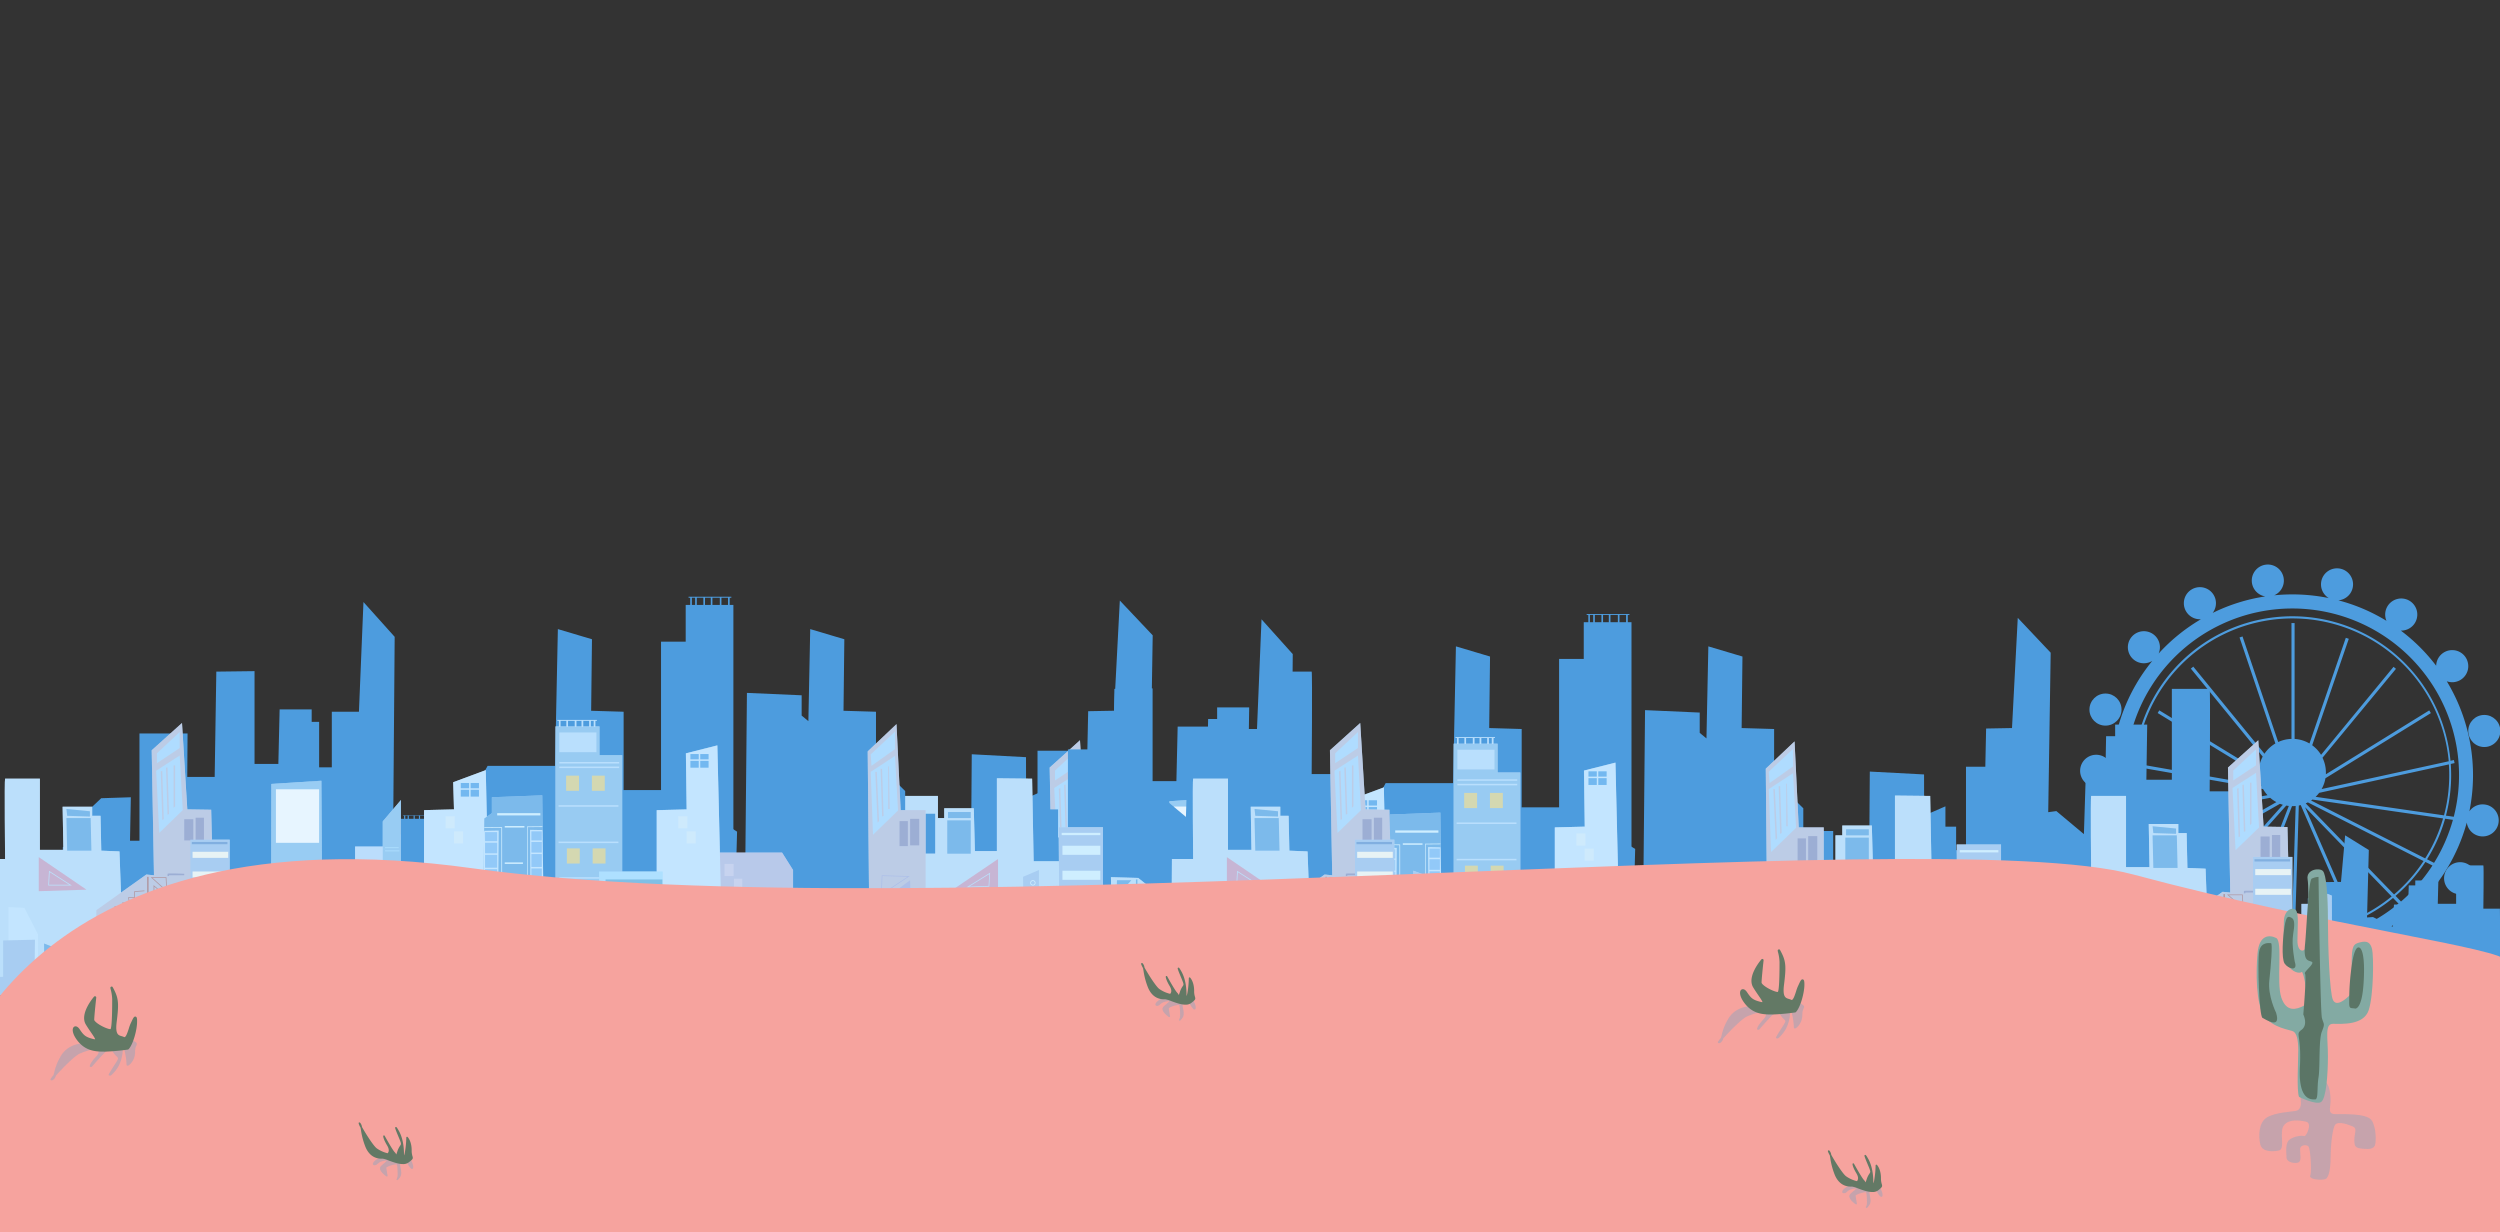 <svg id="圖層_1" data-name="圖層 1" xmlns="http://www.w3.org/2000/svg" viewBox="0 0 1970 971"><rect x="0" y="0" width="1970" height="971" fill="#333333" stroke="none"/><defs><style>.cls-1{fill:#4d9cde;}.cls-2{fill:#c3e5ff;}.cls-3{opacity:0.6;}.cls-4{fill:#b6dbf8;}.cls-5{fill:#c995b7;}.cls-6{fill:#96bde9;}.cls-7{fill:#b8bbd6;}.cls-8{fill:#a1d6ff;}.cls-9{fill:#9ea5d8;}.cls-10{fill:#8288b8;}.cls-11{fill:#b1b5dc;}.cls-12{fill:#c9c6e5;}.cls-13{fill:#7cb9ea;}.cls-14{fill:#b2dafb;}.cls-15{fill:#dfcf7d;}.cls-16{fill:#3d9ae6;}.cls-17{fill:#d5ecfa;}.cls-18{fill:#a0dcff;}.cls-19{fill:#51a5d6;}.cls-20{fill:#97ade6;}.cls-21{fill:#5996c6;}.cls-22{fill:#549bdd;}.cls-23{fill:#aad7fa;}.cls-24{fill:#7eb3eb;}.cls-25{fill:#d6f3ff;}.cls-26{fill:#917d90;}.cls-27{fill:#5086c5;}.cls-28{fill:#71b5f4;}.cls-29{fill:#1275b5;}.cls-30{fill:#b6d7fa;}.cls-31{fill:#7cbaeb;}.cls-32{fill:#fff;}.cls-33{fill:#0066a7;}.cls-34{fill:#98d4fa;}.cls-35{fill:#a36464;}.cls-36{fill:#b2a0b2;}.cls-37{fill:#558bcb;}.cls-38{fill:#fffbee;}.cls-39{fill:#83abdb;}.cls-40{fill:#cbab55;}.cls-41{fill:#aedafe;}.cls-42{fill:#d3f1fe;}.cls-43{fill:#d5f2fe;}.cls-44{fill:#f6a39e;}.cls-45{fill:#b2a3b2;opacity:0.7;}.cls-46{fill:#637965;}.cls-47{fill:#83aaa3;}.cls-48{fill:#5b7566;}</style></defs><title>act_v1</title><circle class="cls-1" cx="1957.63" cy="576.01" r="12.64"/><circle class="cls-1" cx="1659.12" cy="559.15" r="12.64"/><path class="cls-1" d="M1941.46,679.74a12.64,12.64,0,1,0,9.42,15.2A12.64,12.64,0,0,0,1941.46,679.74Z"/><path class="cls-1" d="M1959.19,634.18a12.65,12.65,0,0,0-13.32,5.16,142.79,142.79,0,0,0-17.81-102.5,12.65,12.65,0,1,0-8.36-12.23,143,143,0,0,0-27.85-27.7h.32a12.65,12.65,0,1,0-11.63-7.7,141.69,141.69,0,0,0-37.89-16.15,12.63,12.63,0,1,0-7.61-1.78,142.64,142.64,0,0,0-28.68-2.89c-4.82,0-9.6.24-14.3.71a12.64,12.64,0,1,0-7,.88,141.27,141.27,0,0,0-41.46,13,12.65,12.65,0,1,0-10.1,5l.8,0a142.81,142.81,0,0,0-33.3,27,12.63,12.63,0,1,0-5,5.8,141.69,141.69,0,0,0-31.88,83.81,12.65,12.65,0,1,0-.14,6.19,142.24,142.24,0,0,0,5.89,40.57,13.59,13.59,0,0,0-2.23-.75,12.64,12.64,0,1,0,8.51,17.79,142.14,142.14,0,0,0,18.51,30.64,12.7,12.7,0,1,0,12.49,13.82,142.88,142.88,0,0,0,28.15,21.28,12.65,12.65,0,1,0,14.74,7.4,141.25,141.25,0,0,0,33.64,9.77,12.64,12.64,0,1,0,16.19,1.66c2.15.09,4.31.15,6.48.15a143.11,143.11,0,0,0,29.91-3.16,12.64,12.64,0,1,0,16.53-4.59c2.48-.86,4.92-1.78,7.34-2.77l.22.52,2.28-1-.21-.48A142.6,142.6,0,0,0,1886,728.85c-.14.39-.25.79-.35,1.19a12.64,12.64,0,1,0,15.2-9.42,12.27,12.27,0,0,0-2.14-.31l1.5-1.46-.51-.52a142.42,142.42,0,0,0,44.12-70.17,12.64,12.64,0,1,0,15.42-14ZM1675,610.77a131.36,131.36,0,1,1,258.57,32.84l-6.16-.89a125.91,125.91,0,0,0,4.1-32c0-2.92-.11-5.84-.31-8.73l3-.66-.53-2.43-2.7.6a125.16,125.16,0,0,0-249.81,11.22,126,126,0,0,0,4.87,34.76l-3.35.63.46,2.43,3.6-.68a124.48,124.48,0,0,0,31.08,51.36,126.22,126.22,0,0,0,12.93,11.29l-4.12,4.63A131.11,131.11,0,0,1,1675,610.77Zm255,0a123.45,123.45,0,0,1-4.13,31.73l-101.17-14.61a25.89,25.89,0,0,0,2.79-3.12l102.22-22.41C1929.93,605.14,1930,608,1930,610.77Zm-100.56,11a26.5,26.5,0,0,0,3-8.5l83.1-51.36-1.31-2.11-81.43,50.33c0-.47,0-.95,0-1.43a26.36,26.36,0,0,0-2.67-11.6l57.89-70.06-1.91-1.58L1829,594.8a26.71,26.71,0,0,0-7-7.53l28.85-83.89-2.35-.8-28.64,83.29a26.36,26.36,0,0,0-11.71-3.6V491h-2.47v91.26a26.33,26.33,0,0,0-10.46,2.46l-28.12-83.19-2.35.79L1793,585.86a26.58,26.58,0,0,0-8.6,8.08l-56.09-68.63-1.92,1.57L1783,596.2a26.45,26.45,0,0,0-3.12,11.37l-78.35-47.81-1.29,2.11,79.67,48.62a26.55,26.55,0,0,0,2,8.52l-97-17-.43,2.44,98.82,17.33a27.37,27.37,0,0,0,3.49,4.83l-99.18,18.64a123.67,123.67,0,1,1,242-45.37Zm-23.08,13.46c.88,0,1.76,0,2.62-.13l-3.07,99.29a123.07,123.07,0,0,1-36-5.45l36.2-93.72Zm-17.45-6.56a26.25,26.25,0,0,0,4.88,3.39L1707,681.49l1.23,2.15,88.39-50.25c.74.29,1.5.56,2.28.79l-67,75.21a124.11,124.11,0,0,1-43.53-61.76Zm12.66,6.12c.66.12,1.32.22,2,.29l-36,93.1a123.46,123.46,0,0,1-33.78-17.34Zm-34.54,94.83-2.22,5.76a130.86,130.86,0,0,1-36.17-18.74l4.13-4.63A124,124,0,0,0,1767.06,729.66Zm2.37.75a125.19,125.19,0,0,0,36.46,5.51l-.19,6.2a131.61,131.61,0,0,1-38.5-5.93Zm42.07-95.64q.76-.15,1.5-.33l39.65,91a122.61,122.61,0,0,1-44.23,9Zm4.94,1.36,68.21,70.3a123.46,123.46,0,0,1-29.71,18.06Zm.5-3c.58-.25,1.14-.52,1.69-.81l91.16,46.23a124.65,124.65,0,0,1-23.23,26.33Zm4.22-2.31c.36-.23.71-.48,1-.73l103,14.87a123,123,0,0,1-14.11,31.49Zm105.6,14.36,6.17.89a130.73,130.73,0,0,1-14.87,33.89l-5.52-2.8A123.64,123.64,0,0,0,1926.76,645.13Zm-118.58,97,.2-6.2a124.86,124.86,0,0,0,44.89-9l2.46,5.65A131,131,0,0,1,1808.18,742.1Zm47.38-16.18a124.52,124.52,0,0,0,30.18-18.37l4.32,4.46a131.11,131.11,0,0,1-32,19.56Zm42.54-5.63h-.78l.44-.36ZM1892,710.4l-4.32-4.45q3.72-3.18,7.22-6.68a126.38,126.38,0,0,0,16.33-20.06l5.54,2.81A132.16,132.16,0,0,1,1892,710.4Z"/><path class="cls-1" d="M768,660.91v99.78H979.18v-.3h.36v.3h115.91v-.08l46.65-.26v.34h75.79v-.38h10.68v.38H1760v-.38h.33l-.37-8.83-.6-127.89h-18.14s.65-80.74,0-80.74h-29.8v71.6h-20.08L1692,571h-25.26v9.14h-7.13l-.65,35-15.54.76-1.3,41.4-21.7-18.17L1614,640l1.94-125.67L1590,486.87l-4.54,86.83-20.4.38-.63,30.09H1549.2V675l-7.77-1.52V651.39H1533v-16l-16.77,7.31-.07-32.44L1473.41,608l-.64,87.59h-13v-3.8h-3.89v-8.38h-1.29v8.38h-1.94V684.9h-1.3v6.86h-6.8V654.82H1421v-17.9l-15.55-15.24V675l-7.45-.1V574.46l-25.59-.76.65-56.36-26.88-8-1.49,72.53-5.31-4.37v-16l-43.08-1.91-1.6,166h-9.08V490.3h-2.92v-5.72h1.3v-.76h-33.69v.76h1.3v5.72H1248v28.94h-19.44V636.16h-29.47v-61.7l-25.59-.76.65-56.36-26.88-8-2.22,107.77h-53.16l-9.39,17.52v24.76h-18.14v58.09l-16.84-39.05-30.11-1.31,1.28-161.69L994.08,488l-3.57,86.45H969.14v43.8h-10v-35.8h-5.83v-9.9H928l-1,43H908.25V542.47l-30.12.38-1.3,83h-21.6l.23-34.27H817.57v84.54h-7.45l.64-34.27-23.32.76Zm487.44-176.33v5.72h-2.6v-5.72Zm6.47,0v5.72h-5.18v-5.72Zm5.83,0v5.72h-4.53v-5.72Zm7.13,0v5.72h-5.83v-5.72Zm6.48,5.72h-5.19v-5.72h5.19Z"/><path class="cls-1" d="M677.91,731v42.18H830V773h.25v.13h83.47v0l33.59-.11v.14h54.57V773h7.7v.16h382.71V773h.24l-.27-3.73-.43-54.07h-13.06s.46-34.13,0-34.13h-21.46v30.26h-14.46l.47-18.35H1325.1v3.86H1320l-.46,14.82-11.2.32-.93,17.5-15.63-7.68-4.66.32,1.4-53.13-18.66-11.59-3.26,36.71-14.7.16-.45,12.72h-11v29.94l-5.6-.64v-9.34h-6.07v-6.76l-12.07,3.09,0-13.72-30.79-1-.46,37h-9.33V744h-2.8v-3.54h-.93V744h-1.4v-2.9H1170V744h-4.89V728.38h-17v-7.57l-11.19-6.44v22.54l-5.37,0V694.41l-18.42-.32.46-23.83-19.35-3.38-1.08,30.66-3.82-1.85v-6.76l-31-.8-1.16,70.2h-6.54v-99.5h-2.1v-2.42h.94v-.32h-24.26v.32h.94v2.42h-2.57v12.23h-14v49.43H988.32V694.41l-18.42-.32.47-23.83L951,666.88l-1.6,45.56H911.13l-6.77,7.41v10.46H891.3v24.57l-12.12-16.52-21.68-.55.92-68.36-17.73-11.59-2.56,36.55H822.74v18.51h-7.23V697.79h-4.2V693.6H793.12l-.7,18.2H778.89V680.89l-21.69.16-.93,35.09H740.71l.17-14.49H713.59V737.4h-5.37l.47-14.49-16.79.32Zm351-74.55v2.42H1027v-2.42Zm4.67,0v2.42h-3.73v-2.42Zm4.2,0v2.42h-3.27v-2.42Zm5.13,0v2.42h-4.2v-2.42Zm4.66,2.42h-3.73v-2.42h3.73Z"/><path class="cls-1" d="M1256,731.81V774h152.06v-.13h.26V774h83.47v0l33.59-.11V774H1580v-.16h7.69V774h382.72v-.16h.23l-.26-3.73-.44-54.07h-13.06s.47-34.13,0-34.13h-21.45v30.26h-14.46l.46-18.35h-18.19v3.86h-5.13l-.46,14.82-11.2.32-.93,17.5-15.63-7.68-4.66.32,1.4-53.13-18.66-11.59-3.27,36.71-14.69.16-.45,12.72h-11v29.94l-5.59-.64v-9.34h-6.07V721l-12.07,3.09-.06-13.72-30.78-1-.47,37h-9.33v-1.61h-2.79v-3.54h-.94v3.54H1749V742h-.93v2.9h-4.9V729.23h-17v-7.57l-11.2-6.44v22.54l-5.36,0V695.26l-18.43-.32.47-23.83-19.36-3.38-1.07,30.66-3.82-1.85v-6.76l-31-.8-1.16,70.2h-6.54v-99.5h-2.1v-2.42h.93v-.32h-24.25v.32h.93v2.42h-2.56v12.23h-14v49.43h-21.22V695.26l-18.42-.32.46-23.83-19.35-3.38-1.6,45.56h-38.29l-6.76,7.41v10.46H1469.4v24.56l-12.13-16.51-21.68-.55.93-68.36-17.73-11.59-2.56,36.55h-15.4v18.51h-7.23V698.64h-4.19v-4.19h-18.2l-.7,18.2H1357V681.73l-21.69.17-.93,35.09h-15.56l.16-14.49h-27.28v35.75h-5.37l.47-14.49-16.79.32Zm351-74.55v2.42h-1.86v-2.42Zm4.67,0v2.42h-3.74v-2.42Zm4.19,0v2.42h-3.26v-2.42Zm5.13,0v2.42h-4.19v-2.42Zm4.67,2.42h-3.73v-2.42h3.73Z"/><path class="cls-2" d="M1583.08,704.83l.6,26.87h-6.87V665.42h-34.93l.21,26.87h-19.91L1521,627.21l-27.77-.3v57.32h-17.31l-.9-33.74h-23.29v7.77h-5.37v28.06h-9.26V652h-19.7l-3.28-67.77-22.69,21.49,1.18,126.75-27.75,1-15.53,30.62V718.56H1332.6v-19.4L1324,685.42h-49l-2-84.48-24.78,6.27.59,44.18-23.58.6v48.36H1198V608.7h-17.91V586h-3.28v-4.48H1178v-.6h-31v.6h1.2V586h-2.69v184.5h-9L1135,640.34l-39.71,1.49v12.54l-4,2.8-.81-36.72L1064.79,630l.62,21.39-23.59.6v50.76l-18.21.3V644l-14.33,16.88V680.7H987.49v40.92h-6.27V714H980v7.6h-1.8v-9.28H977v9.28h-3.58v4.21H961.52l-.6-97-39.41,2.53L921.21,798H1198v-.29h9.85V798h69.86v-.26l43,.21V798h93.12v-.14l14.06-.09V798h194.65V719.76l-17.91-14.33Zm-407.51-123.3V586h-2.39v-4.48Zm-3.58,0V586h-4.78v-4.48Zm-6,0V586h-4.18v-4.48Zm-5.38,0V586h-5.37v-4.48Zm-11.34,0h4.78V586h-4.78Z"/><path class="cls-2" d="M903.6,699.75v12.54h-7.76v17.32l-7.17,1.19V675.27h-14L874,651.69l-18.81-.3-4.17-68.07-23.89,21.5L829,703.34l-6-.6L803,717l-1.19-32.45-14.33-.6-.6-27.46H780.3V649.3H757l.6,34H739.1V627.21H711.64c-.6,0,0,63.29,0,63.29H694.92l-.56,100.26-.34,6.92h.3V798H920l-.3-92.25Z"/><path class="cls-2" d="M1837.44,705.72l-16.12-6v12.54h-7.76v17.32l-7.17,1.19V675.27h-3.3l-.58-23.58-18.81-.3-4.18-68.07-23.88,21.5,1.79,98.52-6-.6L1739,711.6l-1-27.07-14.33-.6-.6-27.46h-6.57V649.3h-23.29l.6,34h-18.51V627.21h-27.46c-.6,0,0,63.29,0,63.29h-16.72l-.56,100.26-.34,6.92h.3V798h207.19Z"/><g class="cls-3"><path class="cls-4" d="M694.32,798H806L801.8,684.53l-14.33-.6-.6-27.46H780.3V649.3H757l.6,34H739.1V627.21H711.64c-.6,0,0,63.29,0,63.29H694.92Z"/><polygon class="cls-1" points="760.6 683.93 779.7 683.93 779.11 658.26 760 658.26 760.6 683.93"/><polygon class="cls-1" points="760.6 656.47 778.51 657.06 778.51 652.88 760 651.09 760.6 656.47"/><polygon class="cls-5" points="746.84 700.88 746.28 710.8 762.27 710.8 746.84 700.88"/><path class="cls-5" d="M738.21,689v26.87l37.61-1.2Zm8.09,10.81,18,11.58H745.65Z"/><polygon class="cls-1" points="742.88 797.97 775.52 797.97 775.23 770.21 742.39 757.07 742.88 797.97"/><polygon class="cls-2" points="714.32 728.41 714.32 797.08 737.71 797.97 737.61 749.91 726.86 729.01 714.32 728.41"/><polygon class="cls-6" points="694.72 783.45 710.14 783.35 710.14 754.69 735.22 754.09 734.72 797.97 694.02 797.68 694.72 783.45"/><polygon class="cls-4" points="1475.9 684.23 1493.22 684.23 1493.22 626.91 1520.98 627.21 1522.18 692.29 1555.02 692.29 1562.78 731.7 1583.68 731.7 1583.08 704.83 1604.58 705.43 1622.49 719.76 1622.49 797.97 1427.84 797.97 1427.24 686.32 1446.35 686.32 1446.35 658.26 1451.72 658.26 1451.72 650.49 1475.01 650.49 1475.9 684.23"/><polygon class="cls-1" points="1622.49 733.79 1619.8 733.79 1619.8 727.82 1613.83 727.82 1613.83 721.82 1606.94 721.25 1606.99 720.65 1614.43 721.27 1614.43 727.22 1620.4 727.22 1620.4 733.19 1622.49 733.19 1622.49 733.79"/><polygon class="cls-1" points="1587.26 720.35 1599.2 707.22 1587.86 707.22 1587.26 720.35"/><polygon class="cls-1" points="1590.25 745.43 1599.2 745.43 1598.61 715.58 1590.25 723.94 1590.25 745.43"/><polygon class="cls-5" points="1457.1 715.58 1494.12 717.37 1494.12 690.5 1457.1 715.58"/><path class="cls-4" d="M1469.12,712.93l18.76-11.64-.65,11Zm18.1-10.53-15.88,9.85,15.33-.54Z"/><rect class="cls-1" x="1454.71" y="653.48" width="17.91" height="4.78"/><rect class="cls-1" x="1454.11" y="660.05" width="18.51" height="26.27"/><rect class="cls-1" x="1585.47" y="758.57" width="5.97" height="9.55"/><rect class="cls-1" x="1590.25" y="769.91" width="7.17" height="9.55"/><rect class="cls-1" x="1602.79" y="706.62" width="1.19" height="45.98"/><rect class="cls-1" x="1619.5" y="745.43" width="1.19" height="51.35"/><rect class="cls-1" x="1615.32" y="743.04" width="1.19" height="51.35"/><rect class="cls-1" x="1611.14" y="741.25" width="1.19" height="51.35"/><polygon class="cls-7" points="1437.1 797.68 1437.1 651.99 1417.39 651.99 1414.11 584.22 1391.42 605.71 1393.21 797.97 1437.1 797.68"/><polygon class="cls-8" points="1394.4 617.06 1412.91 603.92 1412.91 590.19 1393.81 608.1 1394.4 617.06"/><polygon class="cls-8" points="1393.81 621.83 1395.6 671.39 1415.3 652.29 1412.91 609.29 1393.81 621.83"/><path class="cls-9" d="M1401.84,719.14l.64-15.81,22.13.63Zm1.21-15.2-.56,14,20.22-13.49Z"/><polygon class="cls-9" points="1402.16 723.94 1402.16 732.89 1425.45 731.1 1424.85 707.22 1402.16 723.94"/><polygon class="cls-7" points="1397.39 621.83 1398.58 621.83 1400.37 660.64 1399.18 661.84 1397.39 621.83"/><polygon class="cls-7" points="1401.57 619.45 1402.76 619.45 1403.96 656.47 1402.76 657.06 1401.57 619.45"/><path class="cls-7" d="M1407.54,617.65s.6-.59.6,0,.59,33.44.59,33.44h-1.19Z"/><path class="cls-7" d="M1404.1,727.86l15.61-10.41,1.3,9.76Zm15.15-9.38-13,8.7,14.14-.54Z"/><rect class="cls-10" x="1416.5" y="660.64" width="6.57" height="19.7"/><rect class="cls-10" x="1424.85" y="658.85" width="7.17" height="20.9"/><rect class="cls-2" x="1320.66" y="718.56" width="28.66" height="79.41"/><polygon class="cls-11" points="1332.61 797.97 1332.61 699.16 1323.95 685.42 1273.19 685.42 1270.21 692.59 1270.21 797.68 1332.61 797.97"/><rect class="cls-12" x="1278.57" y="694.38" width="7.17" height="9.55"/><rect class="cls-12" x="1286.03" y="706.02" width="6.57" height="8.96"/><polygon class="cls-13" points="1135.27 797.38 1134.67 770.51 1145.42 770.51 1145.42 586.01 1180.05 586.01 1180.05 608.7 1197.96 608.7 1197.96 797.97 1135.27 797.97 1135.27 797.38"/><rect class="cls-14" x="1148.4" y="590.79" width="29.26" height="15.52"/><rect class="cls-14" x="1148.4" y="614.07" width="47.17" height="1.19"/><rect class="cls-14" x="1148.4" y="617.65" width="47.17" height="1.19"/><rect class="cls-14" x="1147.81" y="648.11" width="47.17" height="1.19"/><rect class="cls-14" x="1147.81" y="676.77" width="47.17" height="1.19"/><rect class="cls-14" x="1148.4" y="704.83" width="47.17" height="1.19"/><rect class="cls-14" x="1148.4" y="754.98" width="47.17" height="1.19"/><rect class="cls-14" x="1148.4" y="759.16" width="47.17" height="1.19"/><rect class="cls-14" x="1148.4" y="770.51" width="47.17" height="1.19"/><polygon class="cls-14" points="1146.91 580.93 1146.91 581.53 1148.11 581.53 1148.11 586.31 1149.3 586.31 1149.3 581.53 1154.08 581.53 1154.08 586.31 1155.27 586.31 1155.27 581.53 1160.64 581.53 1160.64 586.31 1161.84 586.31 1161.84 581.53 1166.02 581.53 1166.02 586.31 1167.21 586.31 1167.21 581.53 1171.99 581.53 1171.99 586.31 1173.18 586.31 1173.18 581.53 1175.57 581.53 1175.57 586.31 1176.77 586.31 1176.77 581.53 1177.96 581.53 1177.96 580.93 1146.91 580.93"/><rect class="cls-15" x="1154.37" y="682.14" width="10.15" height="11.94"/><rect class="cls-15" x="1174.68" y="682.14" width="10.15" height="11.94"/><rect class="cls-15" x="1153.78" y="624.82" width="10.15" height="11.94"/><rect class="cls-15" x="1174.08" y="624.82" width="10.15" height="11.94"/><rect class="cls-14" x="1151.39" y="711.99" width="41.8" height="37.62"/><polygon class="cls-2" points="1272.9 600.94 1277.67 797.97 1225.13 797.97 1225.13 651.99 1248.71 651.39 1248.12 607.21 1272.9 600.94"/><rect class="cls-16" x="1251.7" y="607.8" width="6.57" height="4.18"/><rect class="cls-16" x="1259.46" y="607.8" width="6.57" height="4.18"/><rect class="cls-16" x="1251.7" y="613.18" width="6.57" height="5.37"/><rect class="cls-16" x="1259.46" y="613.18" width="6.57" height="5.37"/><rect class="cls-17" x="1248.71" y="668.71" width="7.17" height="9.55"/><rect class="cls-17" x="1242.15" y="656.76" width="7.17" height="9.55"/><polygon class="cls-2" points="1090.46 620.45 1094.37 797.97 1041.82 797.97 1041.82 651.99 1065.41 651.39 1064.79 630 1090.46 620.45"/><rect class="cls-16" x="1070.76" y="630.6" width="6.57" height="4.18"/><rect class="cls-16" x="1078.52" y="630.6" width="6.57" height="4.18"/><rect class="cls-16" x="1070.76" y="635.97" width="6.57" height="5.37"/><rect class="cls-16" x="1078.52" y="635.97" width="6.57" height="5.37"/><rect class="cls-17" x="1065.41" y="668.71" width="7.17" height="9.55"/><rect class="cls-17" x="1058.84" y="656.76" width="7.17" height="9.55"/><rect class="cls-18" x="1179.75" y="700.35" width="50.16" height="97.32"/><rect class="cls-19" x="1184.83" y="706.62" width="44.78" height="17.91"/><rect class="cls-20" x="1191.99" y="711.4" width="37.62" height="7.17"/><rect class="cls-21" x="1181.24" y="729.91" width="47.17" height="1.79"/><path class="cls-21" d="M1229,759.16v-1.79h-3V735.28h2.39v-1.79h-47.17v1.79h2.39V798h1.2v-3h43.58V793.2h-43.58V789H1229v-1.79h-44.18V764.54H1195v22.09h1.19V764.54h8.36v22.09h1.19V764.54h9v22.09h1.19V764.54h9v22.09H1226V764.54h3v-1.79h-44.18v-3.59Zm-4.18-23.88v22.09h-9V735.28Zm-10.15,0v22.09h-9V735.28Zm-10.15,0v22.09h-8.36V735.28Zm-9.55,0v22.09h-10.15V735.28Z"/><rect class="cls-22" x="1207.81" y="732.89" width="54.93" height="65.08"/><rect class="cls-23" x="1208.71" y="741.55" width="51.95" height="1.19"/><rect class="cls-23" x="1214.08" y="745.73" width="1.19" height="13.14"/><rect class="cls-23" x="1222.44" y="745.73" width="1.19" height="13.14"/><rect class="cls-23" x="1229.61" y="745.73" width="1.19" height="13.14"/><rect class="cls-23" x="1237.37" y="745.73" width="1.19" height="13.14"/><rect class="cls-23" x="1244.53" y="745.73" width="1.19" height="13.14"/><rect class="cls-23" x="1251.7" y="745.73" width="1.19" height="13.14"/><rect class="cls-23" x="1208.71" y="761.85" width="51.95" height="1.19"/><rect class="cls-23" x="1214.08" y="766.03" width="1.19" height="13.14"/><rect class="cls-23" x="1222.44" y="766.03" width="1.19" height="13.14"/><rect class="cls-23" x="1229.61" y="766.03" width="1.19" height="13.14"/><rect class="cls-23" x="1237.37" y="766.03" width="1.19" height="13.14"/><rect class="cls-23" x="1244.53" y="766.03" width="1.19" height="13.14"/><rect class="cls-23" x="1251.7" y="766.03" width="1.19" height="13.14"/><rect class="cls-23" x="1208.71" y="780.36" width="51.95" height="1.19"/><rect class="cls-23" x="1214.08" y="784.54" width="1.19" height="13.14"/><rect class="cls-23" x="1222.44" y="784.54" width="1.19" height="13.14"/><rect class="cls-23" x="1229.61" y="784.54" width="1.19" height="13.14"/><rect class="cls-23" x="1237.37" y="784.54" width="1.19" height="13.14"/><rect class="cls-23" x="1244.53" y="784.54" width="1.19" height="13.14"/><rect class="cls-23" x="1251.7" y="784.54" width="1.19" height="13.14"/><polygon class="cls-24" points="1342.76 797.97 1397.69 797.97 1397.09 732.29 1364.85 733.49 1343.35 775.88 1342.76 797.97"/><polygon class="cls-6" points="1478.89 797.97 1576.81 797.97 1576.81 665.42 1541.88 665.42 1542.48 741.55 1534.12 739.76 1534.72 715.28 1526.36 715.28 1526.36 699.16 1513.82 704.53 1514.42 742.74 1478.59 763.64 1478.89 797.97"/><path class="cls-25" d="M1566.23,777.1l-15.94-.64,9.56-14Zm-14.84-1.2,13.91.56-5.56-12.8Z"/><polygon class="cls-26" points="1544.27 743.94 1572.93 753.49 1572.93 730.21 1544.27 743.94"/><rect class="cls-25" x="1544.27" y="669.9" width="30.45" height="1.79"/><rect class="cls-25" x="1544.87" y="680.05" width="29.85" height="7.17"/><rect class="cls-25" x="1544.87" y="699.75" width="29.85" height="7.17"/><rect class="cls-27" x="1534.12" y="742.15" width="1.19" height="34.03"/><rect class="cls-27" x="1516.21" y="748.12" width="7.76" height="1.19"/><rect class="cls-27" x="1516.21" y="751.1" width="8.36" height="1.19"/><rect class="cls-27" x="1516.21" y="754.69" width="14.93" height="1.19"/><rect class="cls-27" x="1516.21" y="757.67" width="16.72" height="1.19"/><rect class="cls-27" x="1516.21" y="761.25" width="16.72" height="1.19"/><path class="cls-25" d="M1521.58,711.4a2.09,2.09,0,1,1,2.09-2.09A2.1,2.1,0,0,1,1521.58,711.4Zm0-3.59a1.5,1.5,0,1,0,1.49,1.5A1.5,1.5,0,0,0,1521.58,707.81Z"/><path class="cls-25" d="M1488.74,765.43c.6-.59,24.48-14.92,24.48-14.92l-1.79-1.8-23.88,14.93Z"/><path class="cls-25" d="M1495.61,784.24h-9.55V771.11h9.55Zm-9-.6H1495V771.7h-8.36Z"/><rect class="cls-27" x="1515.61" y="765.43" width="15.52" height="2.99"/><rect class="cls-27" x="1516.21" y="772.6" width="15.52" height="2.99"/><polygon class="cls-1" points="1044.81 797.97 1136.76 797.97 1134.97 640.34 1095.26 641.83 1095.26 654.37 1089.29 658.55 1088.1 759.46 1045.7 760.05 1044.81 797.97"/><rect class="cls-25" x="1099.44" y="654.37" width="34.03" height="1.79"/><rect class="cls-25" x="1105.41" y="664.52" width="15.52" height="1.19"/><rect class="cls-25" x="1105.41" y="693.18" width="14.33" height="1.19"/><rect class="cls-25" x="1105.41" y="750.5" width="15.52" height="1.79"/><polygon class="cls-25" points="1103.32 753.78 1088.1 753.78 1088.1 753.19 1102.73 753.19 1102.73 666.01 1089.25 665.9 1089.26 665.3 1103.32 665.42 1103.32 753.78"/><polygon class="cls-2" points="1089.19 668.3 1100.64 668.1 1100.04 749.9 1088.1 750 1089.19 668.3"/><rect class="cls-28" x="1089.89" y="669.3" width="9.55" height="7.17"/><rect class="cls-28" x="1089.89" y="677.66" width="9.55" height="8.36"/><rect class="cls-28" x="1089.89" y="687.21" width="9.55" height="10.15"/><rect class="cls-28" x="1089.89" y="698.55" width="9.55" height="9.55"/><rect class="cls-28" x="1089.89" y="709.3" width="9.55" height="7.17"/><rect class="cls-28" x="1089.29" y="717.66" width="10.15" height="7.17"/><rect class="cls-28" x="1089.29" y="726.02" width="10.15" height="6.57"/><rect class="cls-28" x="1088.7" y="733.78" width="10.75" height="7.76"/><rect class="cls-28" x="1088.7" y="742.74" width="10.75" height="6.57"/><polygon class="cls-25" points="1123.03 753.19 1136.16 753.19 1136.16 752.59 1123.54 752.59 1123.54 665.41 1135.17 665.3 1135.16 664.71 1123.03 664.82 1123.03 753.19"/><polygon class="cls-2" points="1135.22 667.7 1125.35 667.5 1125.86 749.31 1136.16 749.41 1135.22 667.7"/><rect class="cls-28" x="1126.38" y="668.7" width="8.24" height="7.17" transform="translate(2260.99 1344.56) rotate(-180)"/><rect class="cls-28" x="1126.38" y="677.06" width="8.24" height="8.36" transform="translate(2260.99 1362.48) rotate(-180)"/><rect class="cls-28" x="1126.38" y="686.61" width="8.24" height="10.15" transform="translate(2260.99 1383.37) rotate(-180)"/><rect class="cls-28" x="1126.38" y="697.96" width="8.24" height="9.55" transform="translate(2260.99 1405.47) rotate(-180)"/><rect class="cls-28" x="1126.38" y="708.7" width="8.24" height="7.17" transform="translate(2260.99 1424.57) rotate(-180)"/><rect class="cls-28" x="1126.38" y="717.06" width="8.76" height="7.17" transform="translate(2261.51 1441.29) rotate(-180)"/><rect class="cls-28" x="1126.38" y="725.42" width="8.76" height="6.57" transform="translate(2261.51 1457.41) rotate(-180)"/><rect class="cls-28" x="1126.38" y="733.18" width="9.27" height="7.76" transform="translate(2262.02 1474.13) rotate(-180)"/><rect class="cls-28" x="1126.38" y="742.14" width="9.27" height="6.57" transform="translate(2262.02 1490.85) rotate(-180)"/><polygon class="cls-25" points="1130.19 797.97 1129.6 766.92 1096.16 766.92 1096.01 797.97 1095.41 797.97 1095.56 766.32 1130.19 766.32 1130.79 797.96 1130.19 797.97"/><polygon class="cls-25" points="1126.16 797.97 1126.02 772.3 1100.93 772.88 1100.34 797.08 1099.74 797.07 1100.35 772.3 1126.61 771.69 1126.76 797.97 1126.16 797.97"/><rect class="cls-29" x="1071.38" y="770.2" width="1.19" height="26.87"/><rect class="cls-29" x="1074.96" y="770.2" width="1.19" height="26.87"/><rect class="cls-29" x="1077.95" y="770.2" width="1.19" height="26.87"/><rect class="cls-29" x="1081.53" y="770.2" width="1.19" height="26.87"/><rect class="cls-29" x="1083.92" y="770.2" width="1.19" height="26.87"/><rect class="cls-30" x="987.49" y="680.7" width="22.69" height="70.03"/><polygon class="cls-31" points="921.21 797.97 1048.39 797.97 1048.99 702.63 1023.61 703.05 1023.61 643.99 1009.28 660.87 1009.28 745.24 993.16 746.09 993.16 721.62 973.46 721.62 973.46 725.84 961.52 725.84 960.92 628.8 921.51 631.34 921.21 797.97"/><rect class="cls-32" x="925.09" y="635.56" width="34.03" height="42.19"/><path class="cls-33" d="M948.68,740.6H945.1v-5.91h3.58Zm-3-.84h2.39v-4.22h-2.39Z"/><path class="cls-33" d="M957,737.23h-3v-5.91h3Zm-2.39-.85h1.79v-4.22h-1.79Z"/><rect class="cls-33" x="988.98" y="713.18" width="1.19" height="8.44"/><rect class="cls-33" x="980.03" y="714.02" width="1.19" height="7.59"/><rect class="cls-33" x="977.04" y="712.34" width="1.19" height="9.28"/><rect class="cls-34" x="1011.07" y="681.12" width="10.75" height="0.84"/><rect class="cls-34" x="1011.07" y="683.65" width="11.34" height="0.84"/><rect class="cls-34" x="1011.07" y="702.21" width="10.75" height="1.69"/><rect class="cls-34" x="1012.87" y="707.27" width="33.44" height="1.69"/><path class="cls-34" d="M1033.46,728.79H1015V713.6h18.5Zm-17.91-.85h17.32v-13.5h-17.32Z"/><rect class="cls-34" x="1035.55" y="713.18" width="9.55" height="1.69"/><rect class="cls-34" x="1035.55" y="718.24" width="9.55" height="0.84"/><rect class="cls-34" x="1035.55" y="723.3" width="9.55" height="1.69"/><rect class="cls-34" x="1035.55" y="727.52" width="9.55" height="0.84"/><rect class="cls-34" x="1011.67" y="731.74" width="34.63" height="0.84"/><rect class="cls-34" x="1011.67" y="736.8" width="35.83" height="1.69"/><rect class="cls-33" x="964.5" y="736.8" width="7.17" height="0.84"/><rect class="cls-33" x="973.46" y="735.12" width="19.11" height="0.84"/><rect class="cls-33" x="973.46" y="726.68" width="0.6" height="39.66"/><rect class="cls-33" x="980.03" y="737.65" width="1.19" height="10.97"/><rect class="cls-33" x="987.19" y="737.65" width="0.6" height="10.97"/><rect class="cls-33" x="975.85" y="742.71" width="2.99" height="5.06"/><rect class="cls-33" x="961.52" y="728.37" width="1.79" height="39.66"/><path class="cls-33" d="M937,795c.59,0,35.22-24.47,35.22-24.47L971.07,768l-38.81,27Z"/><rect class="cls-33" x="965.1" y="746.08" width="6.57" height="1.69"/><rect class="cls-33" x="965.1" y="757.9" width="6.57" height="1.69"/><polygon class="cls-7" points="783.29 797.97 877.63 797.97 874.04 651.69 855.24 651.39 851.05 583.32 827.17 604.82 828.96 703.34 822.99 702.74 783.59 730.8 783.29 797.97"/><polygon class="cls-8" points="831.35 614.97 849.26 603.03 849.26 590.49 831.35 607.21 831.35 614.97"/><path class="cls-8" d="M849.26,609l-18.51,11.94,2.39,49L851.65,652Zm-13.73,50.75-1.19-38.21,1.19-.6,1.2,38.21Zm4.18-4.18-1.19-37s1.19-.6,1.19,0S840.9,655,840.9,655Zm6-6.57-1.19,1.2V616.76h1.19Z"/><path class="cls-35" d="M838.8,704.83H826.39l13.06,11.75Zm-10.85.6h10.28l.55,9.74Z"/><path class="cls-35" d="M828.66,727.82h0v6.89l7.76-.65.6-15.78v-.15l-8.37-7.08Zm7.41-.24-6.81.22v-5.45l7,.14Zm-6.81,6.48v-5.67l6.79-.22-.21,5.34Zm7.16-15.66-.13,3.49-7-.14v-9.41Z"/><polygon class="cls-35" points="798.51 793.2 797.91 793.2 797.91 727.82 803.89 727.82 803.89 724.83 809.21 724.83 808.62 720.65 813.44 720.65 813.44 715.9 821.48 715.28 821.52 715.87 814.04 716.45 814.04 721.25 809.3 721.25 809.9 725.43 804.48 725.43 804.48 728.41 798.51 728.41 798.51 793.2"/><rect class="cls-36" x="835.53" y="743.34" width="5.37" height="7.17"/><rect class="cls-36" x="830.16" y="751.7" width="5.37" height="6.57"/><rect class="cls-10" x="852.85" y="659.15" width="7.17" height="16.72"/><rect class="cls-10" x="861.8" y="657.96" width="6.57" height="21.5"/><rect class="cls-35" x="823.59" y="704.53" width="1.19" height="34.63"/><rect class="cls-35" x="815.83" y="726.62" width="1.19" height="40.6"/><rect class="cls-35" x="811.65" y="730.21" width="1.19" height="33.44"/><rect class="cls-35" x="807.47" y="733.79" width="1.19" height="29.85"/><path class="cls-36" d="M823.59,772s19.11,11.35,19.11,10.75-2.39-23.29-2.39-23.29Z"/><polyline class="cls-10" points="855.24 715.88 854.64 711.7 841.5 721.25 841.5 723.64 848.07 723.64 855.24 716.47"/><polygon class="cls-10" points="841.5 715.88 843.29 715.88 853.44 709.31 853.44 707.52 841.5 715.88"/><path class="cls-10" d="M839.71,703.93h1.19v-.59h12v-1.2s-13.14-.59-13.14,0Z"/><polygon class="cls-10" points="849.86 723.64 855.24 723.64 856.43 718.86 849.86 723.64"/><polygon class="cls-6" points="857.92 797.97 920.02 797.97 919.72 705.73 903.6 699.75 903.6 712.29 895.84 712.29 895.84 729.61 888.67 730.8 888.67 675.27 857.62 675.27 857.92 797.97"/><rect class="cls-37" x="858.82" y="677.06" width="28.06" height="1.79"/><rect class="cls-38" x="859.41" y="684.83" width="28.06" height="4.78"/><rect class="cls-38" x="859.41" y="700.35" width="28.06" height="4.78"/><rect class="cls-37" x="906.58" y="735.58" width="11.34" height="1.19"/><rect class="cls-37" x="905.99" y="737.97" width="11.94" height="1.19"/><rect class="cls-37" x="899.42" y="740.95" width="18.51" height="0.6"/><rect class="cls-37" x="897.63" y="743.34" width="20.3" height="0.6"/><rect class="cls-37" x="898.82" y="746.33" width="19.7" height="0.6"/><rect class="cls-37" x="895.24" y="731.4" width="1.19" height="65.68"/><path class="cls-37" d="M917.63,764.54H899.72V749h17.91Zm-17.32-.6H917V749.61H900.31Z"/><path class="cls-37" d="M908.67,709a2.11,2.11,0,1,1,2.39-2.09A2.25,2.25,0,0,1,908.67,709Zm0-3.58a1.52,1.52,0,1,0,1.8,1.49A1.67,1.67,0,0,0,908.67,705.43Z"/><path class="cls-39" d="M881.54,757.37H867.89l5.2-10.4Zm-12.69-.59h11.43l-7.07-8.71Z"/><path class="cls-37" d="M912,759.76H902.5l4-7.42Zm-8.45-.6h7.27l-4.15-5.71Z"/><polygon class="cls-40" points="861.8 740.36 886.88 732.59 861.8 723.04 861.8 740.36"/><path class="cls-4" d="M1630.55,798h111.66L1738,684.53l-14.33-.6-.6-27.46h-6.57V649.3h-23.29l.6,34h-18.51V627.21h-27.46c-.6,0,0,63.29,0,63.29h-16.72Z"/><polygon class="cls-1" points="1696.83 683.93 1715.93 683.93 1715.34 658.26 1696.23 658.26 1696.83 683.93"/><polygon class="cls-1" points="1696.83 656.47 1714.74 657.06 1714.74 652.88 1696.23 651.09 1696.83 656.47"/><polygon class="cls-5" points="1683.07 700.88 1682.51 710.8 1698.5 710.8 1683.07 700.88"/><path class="cls-5" d="M1674.44,689v26.87l37.61-1.2Zm8.09,10.81,18,11.58h-18.65Z"/><polygon class="cls-1" points="1679.11 797.97 1711.75 797.97 1711.45 770.21 1678.62 757.07 1679.11 797.97"/><polygon class="cls-2" points="1650.55 728.41 1650.55 797.08 1673.94 797.97 1673.84 749.91 1663.09 729.01 1650.55 728.41"/><polygon class="cls-6" points="1630.95 783.45 1646.37 783.35 1646.37 754.69 1671.45 754.09 1670.95 797.97 1630.25 797.68 1630.95 783.45"/><polygon class="cls-7" points="1711.75 797.97 1806.09 797.97 1802.51 651.69 1783.7 651.39 1779.52 583.32 1755.64 604.82 1757.43 703.34 1751.46 702.74 1712.05 730.8 1711.75 797.97"/><polygon class="cls-8" points="1759.82 614.97 1777.73 603.03 1777.73 590.49 1759.82 607.21 1759.82 614.97"/><path class="cls-8" d="M1777.73,609l-18.51,11.94,2.39,49L1780.12,652ZM1764,659.75l-1.2-38.21,1.2-.6,1.19,38.21Zm4.18-4.18-1.2-37s1.2-.6,1.2,0,1.19,36.42,1.19,36.42Zm6-6.57-1.19,1.2V616.76h1.19Z"/><path class="cls-35" d="M1767.27,704.83h-12.41l13.06,11.75Zm-10.85.6h10.28l.54,9.74Z"/><path class="cls-35" d="M1757.13,727.82h0v6.89l7.75-.65.61-15.78v-.15l-8.37-7.08Zm7.41-.24-6.81.22v-5.45l7,.14Zm-6.81,6.48v-5.67l6.78-.22-.2,5.34Zm7.16-15.66-.14,3.49-7-.14v-9.41Z"/><polygon class="cls-35" points="1726.98 793.2 1726.38 793.2 1726.38 727.82 1732.35 727.82 1732.35 724.83 1737.68 724.83 1737.09 720.65 1741.91 720.65 1741.91 715.9 1749.94 715.28 1749.99 715.87 1742.5 716.45 1742.5 721.25 1737.77 721.25 1738.37 725.43 1732.95 725.43 1732.95 728.41 1726.98 728.41 1726.98 793.2"/><rect class="cls-36" x="1764" y="743.34" width="5.37" height="7.17"/><rect class="cls-36" x="1758.63" y="751.7" width="5.37" height="6.57"/><rect class="cls-10" x="1781.31" y="659.15" width="7.17" height="16.72"/><rect class="cls-10" x="1790.27" y="657.96" width="6.57" height="21.5"/><rect class="cls-35" x="1752.06" y="704.53" width="1.19" height="34.63"/><rect class="cls-35" x="1744.3" y="726.62" width="1.19" height="40.6"/><rect class="cls-35" x="1740.12" y="730.21" width="1.19" height="33.44"/><rect class="cls-35" x="1735.94" y="733.79" width="1.19" height="29.85"/><path class="cls-36" d="M1752.06,772s19.1,11.35,19.1,10.75-2.38-23.29-2.38-23.29Z"/><polyline class="cls-10" points="1783.7 715.88 1783.11 711.7 1769.97 721.25 1769.97 723.64 1776.54 723.64 1783.7 716.47"/><polygon class="cls-10" points="1769.97 715.88 1771.76 715.88 1781.91 709.31 1781.91 707.52 1769.97 715.88"/><path class="cls-10" d="M1768.18,703.93h1.19v-.59h11.94v-1.2s-13.13-.59-13.13,0Z"/><polygon class="cls-10" points="1778.33 723.64 1783.7 723.64 1784.9 718.86 1778.33 723.64"/><polygon class="cls-6" points="1775.64 797.97 1837.74 797.97 1837.44 705.73 1821.32 699.75 1821.32 712.29 1813.56 712.29 1813.56 729.61 1806.39 730.8 1806.39 675.27 1775.34 675.27 1775.64 797.97"/><rect class="cls-37" x="1776.54" y="677.06" width="28.06" height="1.79"/><rect class="cls-38" x="1777.13" y="684.83" width="28.06" height="4.78"/><rect class="cls-38" x="1777.13" y="700.35" width="28.06" height="4.78"/><rect class="cls-37" x="1824.3" y="735.58" width="11.34" height="1.19"/><rect class="cls-37" x="1823.71" y="737.97" width="11.94" height="1.19"/><rect class="cls-37" x="1817.14" y="740.95" width="18.51" height="0.6"/><rect class="cls-37" x="1815.35" y="743.34" width="20.3" height="0.6"/><rect class="cls-37" x="1816.54" y="746.33" width="19.7" height="0.6"/><rect class="cls-37" x="1812.96" y="731.4" width="1.19" height="65.68"/><path class="cls-37" d="M1835.35,764.54h-17.91V749h17.91Zm-17.31-.6h16.71V749.61H1818Z"/><path class="cls-37" d="M1826.39,709a2.11,2.11,0,1,1,2.39-2.09A2.25,2.25,0,0,1,1826.39,709Zm0-3.58a1.52,1.52,0,1,0,1.8,1.49A1.67,1.67,0,0,0,1826.39,705.43Z"/><path class="cls-39" d="M1799.26,757.37h-13.65l5.2-10.4Zm-12.69-.59H1798l-7.07-8.71Z"/><path class="cls-37" d="M1829.67,759.76h-9.45l4-7.42Zm-8.45-.6h7.28l-4.16-5.71Z"/><polygon class="cls-40" points="1779.52 740.36 1804.6 732.59 1779.52 723.04 1779.52 740.36"/><path class="cls-41" d="M1354.66,798V783.05l6.65-.47-.08-6.7h21.5v3h7.76s0-5.18,0-6.57h23.29V798Z"/><rect class="cls-42" x="1393.48" y="778.27" width="7.17" height="5.37"/><rect class="cls-42" x="1401.83" y="778.27" width="7.17" height="5.37"/><path class="cls-42" d="M1361.83,781.26v9.55h17.32v-9.55Zm15.52,7.76h-13.73v-6h13.73Z"/><rect class="cls-43" x="1388.1" y="768.72" width="27.47" height="5.97"/></g><path class="cls-1" d="M60.34,647.3v99.78H271.51v-.3h.36v.3H387.78V747l46.64-.26v.34H510.2v-.38h10.69v.38h531.48v-.38h.33l-.37-8.83-.6-127.89h-18.14s.65-80.74,0-80.74h-29.8v71.6H983.71l.65-43.42H959.1v9.14H952l-.65,35-15.54.76-1.3,41.4-21.7-18.17-6.48.76,2-125.67-25.91-27.42-4.54,86.83-20.4.38-.63,30.09H841.53v70.83l-7.77-1.52V637.78h-8.42v-16l-16.78,7.31-.07-32.44-42.75-2.29L765.1,682h-13v-3.81h-3.89v-8.38H747v8.38h-2v-6.86h-1.29v6.86h-6.8V641.21H713.27v-17.9l-15.54-15.24v53.32l-7.45-.1V560.85l-25.59-.76.65-56.36-26.88-8L637,568.26l-5.3-4.37v-16L588.58,546,587,712h-9.09V476.69H575V471h1.3v-.77H542.59V471h1.3v5.71h-3.56v28.94H520.89V622.55H491.42v-61.7l-25.59-.76.65-56.36-26.88-8L437.38,603.5H384.22L374.82,621v24.76H356.69v58.09l-16.84-39-30.11-1.31L311,501.82,286.41,474.4l-3.57,86.45H261.47v43.8h-10v-35.8H245.6V559H220.34l-1,43H200.58V528.86l-30.12.38-1.3,83h-21.6l.23-34.27h-37.9v84.54h-7.45l.65-34.27L79.77,629ZM547.77,471v5.71h-2.59V471Zm6.48,0v5.71h-5.18V471Zm5.83,0v5.71h-4.53V471Zm7.13,0v5.71h-5.83V471Zm6.47,5.71H568.5V471h5.18Z"/><path class="cls-1" d="M-29.77,717.35v42.18H122.29v-.13h.25v.12H206v0l33.59-.11v.14h54.57v-.16h7.7v.16H684.59v-.16h.24l-.27-3.73-.43-54.07H671.07s.46-34.13,0-34.13H649.61v30.27H635.15l.47-18.36h-18.2v3.87h-5.13L611.83,698l-11.2.32-.93,17.5-15.63-7.68-4.66.32,1.4-53.13-18.66-11.59-3.26,36.71-14.7.16-.45,12.72h-11v29.95l-5.6-.65v-9.34H521.1v-6.76L509,709.65l0-13.72-30.79-1-.47,37H468.4v-1.61h-2.8v-3.54h-.94v3.54h-1.4v-2.9h-.93v2.9h-4.9V714.77h-17v-7.56l-11.2-6.45v22.55l-5.36,0V680.8l-18.42-.32.46-23.83-19.35-3.38-1.08,30.66-3.82-1.84v-6.77l-31-.8-1.16,70.2h-6.54v-99.5h-2.1V642.8h.94v-.32H317.5v.32h.93v2.42h-2.56v12.23h-14v49.43H280.65V680.8l-18.42-.32.46-23.83-19.35-3.38-1.6,45.56H203.46l-6.77,7.41V716.7H183.63v24.57L171.5,724.75l-21.67-.55.92-68.36L133,644.25l-2.56,36.55h-15.4v18.52h-7.22V684.18h-4.2V680H85.45l-.7,18.19H71.22V667.28l-21.69.16-.93,35.1H33l.16-14.49H5.92v35.74H.55L1,709.3l-16.79.32Zm351-74.55v2.42h-1.86V642.8Zm4.67,0v2.42h-3.73V642.8Zm4.2,0v2.42h-3.27V642.8Zm5.13,0v2.42H331V642.8Zm4.66,2.42h-3.73V642.8h3.73Z"/><path class="cls-2" d="M875.41,691.22l.6,26.87h-6.87V651.81H834.21l.21,26.87H814.51l-1.2-65.08-27.76-.3v57.32H768.23l-.89-33.73H744.05v7.76h-5.37v28.06h-9.26V638.38h-19.7l-3.28-67.77L683.75,592.1l1.18,126.75-27.75,1L641.65,750.5V705H624.93v-19.4l-8.65-13.74h-49l-2-84.48-24.78,6.27.59,44.18-23.58.6v48.36H490.29V595.09H472.38V572.4h-3.29v-4.48h1.2v-.6H439.24v.6h1.19v4.48h-2.68V756.9h-9L427.3,626.73l-39.71,1.49v12.54l-4,2.8-.81-36.72-25.67,9.55.62,21.39-23.59.6v50.76l-18.21.31V630.38l-14.33,16.88v19.83H279.82V708h-6.27v-7.6h-1.2V708h-1.79v-9.28h-1.19V708h-3.58v4.22H253.85l-.6-97-39.41,2.53-.3,166.64H490.29v-.3h9.85v.3H570v-.27l43,.21v.06h93.12v-.14l14.06-.1v.24H914.82V706.15l-17.91-14.33ZM467.9,567.92v4.48h-2.39v-4.48Zm-3.58,0v4.48h-4.78v-4.48Zm-6,0v4.48h-4.18v-4.48Zm-5.38,0v4.48H447.6v-4.48Zm-11.34,0h4.78v4.48h-4.78Z"/><path class="cls-2" d="M195.93,686.14v12.54h-7.76V716L181,717.19V661.66H167l-.58-23.58-18.81-.3-4.18-68.07-23.88,21.5,1.79,98.52-6-.6-20,14.24-1.2-32.45-14.33-.6-.59-27.46H72.63v-7.17H49.34l.6,34H31.43V613.6H4c-.59,0,0,63.29,0,63.29H-12.75l-.56,100.26-.34,6.92h.3v.3h225.7l-.3-92.25Z"/><path class="cls-2" d="M1129.77,692.12l-16.12-6v12.54h-7.76V716l-7.17,1.19V661.66h-3.3l-.58-23.58-18.81-.3-4.18-68.07L1048,591.21l1.79,98.52-6-.6L1031.35,698l-1-27.07-14.33-.6-.59-27.46h-6.57v-7.17H985.57l.6,34H967.66V613.6H940.19c-.59,0,0,63.29,0,63.29H923.48l-.56,100.26-.34,6.92h.3v.3h207.19Z"/><g class="cls-3"><path class="cls-4" d="M-13.35,784.37H98.3L94.12,670.92l-14.33-.6-.59-27.46H72.63v-7.17H49.34l.6,34H31.43V613.6H4c-.59,0,0,63.29,0,63.29H-12.75Z"/><polygon class="cls-1" points="52.93 670.32 72.03 670.32 71.44 644.65 52.33 644.65 52.93 670.32"/><polygon class="cls-1" points="52.93 642.86 70.84 643.45 70.84 639.27 52.33 637.48 52.93 642.86"/><polygon class="cls-5" points="39.16 687.27 38.61 697.19 54.6 697.19 39.16 687.27"/><path class="cls-5" d="M30.54,675.4v26.87l37.61-1.2Zm8.09,10.81,18,11.58H38Z"/><polygon class="cls-1" points="35.21 784.37 67.85 784.37 67.56 756.6 34.72 743.47 35.21 784.37"/><polygon class="cls-2" points="6.65 714.8 6.65 783.47 30.04 784.37 29.94 736.3 19.19 715.4 6.65 714.8"/><polygon class="cls-6" points="-12.95 769.84 2.47 769.74 2.47 741.08 27.55 740.48 27.05 784.37 -13.65 784.07 -12.95 769.84"/><polygon class="cls-4" points="768.23 670.62 785.55 670.62 785.55 613.3 813.31 613.6 814.51 678.68 847.35 678.68 855.11 718.09 876.01 718.09 875.41 691.22 896.91 691.82 914.82 706.15 914.82 784.37 720.17 784.37 719.57 672.71 738.68 672.71 738.68 644.65 744.05 644.65 744.05 636.88 767.34 636.88 768.23 670.62"/><polygon class="cls-1" points="914.82 720.18 912.13 720.18 912.13 714.21 906.16 714.21 906.16 708.21 899.27 707.64 899.32 707.04 906.76 707.66 906.76 713.61 912.73 713.61 912.73 719.58 914.82 719.58 914.82 720.18"/><polygon class="cls-1" points="879.59 706.74 891.53 693.61 880.19 693.61 879.59 706.74"/><polygon class="cls-1" points="882.58 731.82 891.53 731.82 890.93 701.97 882.58 710.33 882.58 731.82"/><polygon class="cls-5" points="749.43 701.97 786.45 703.76 786.45 676.89 749.43 701.97"/><path class="cls-4" d="M761.45,699.32l18.76-11.64-.65,11Zm18.1-10.53-15.88,9.85L779,698.1Z"/><rect class="cls-1" x="747.04" y="639.87" width="17.91" height="4.78"/><rect class="cls-1" x="746.44" y="646.44" width="18.51" height="26.27"/><rect class="cls-1" x="877.8" y="744.96" width="5.97" height="9.55"/><rect class="cls-1" x="882.58" y="756.3" width="7.17" height="9.55"/><rect class="cls-1" x="895.11" y="693.01" width="1.19" height="45.98"/><rect class="cls-1" x="911.83" y="731.82" width="1.19" height="51.35"/><rect class="cls-1" x="907.65" y="729.43" width="1.19" height="51.35"/><rect class="cls-1" x="903.47" y="727.64" width="1.19" height="51.35"/><polygon class="cls-7" points="729.42 784.07 729.42 638.38 709.72 638.38 706.44 570.61 683.75 592.1 685.54 784.37 729.42 784.07"/><polygon class="cls-8" points="686.73 603.45 705.24 590.31 705.24 576.58 686.13 594.49 686.73 603.45"/><polygon class="cls-8" points="686.13 608.23 687.93 657.78 707.63 638.68 705.24 595.69 686.13 608.23"/><path class="cls-9" d="M694.17,705.53l.63-15.81,22.13.63Zm1.21-15.2-.56,14L715,690.89Z"/><polygon class="cls-9" points="694.49 710.33 694.49 719.28 717.78 717.49 717.18 693.61 694.49 710.33"/><polygon class="cls-7" points="689.72 608.23 690.91 608.23 692.7 647.04 691.51 648.23 689.72 608.23"/><polygon class="cls-7" points="693.9 605.84 695.09 605.84 696.28 642.86 695.09 643.45 693.9 605.84"/><path class="cls-7" d="M699.87,604.05s.59-.6.59,0,.6,33.43.6,33.43h-1.19Z"/><path class="cls-7" d="M696.43,714.25,712,703.84l1.3,9.76Zm15.15-9.38-13.05,8.7,14.13-.54Z"/><rect class="cls-10" x="708.82" y="647.04" width="6.57" height="19.7"/><rect class="cls-10" x="717.18" y="645.24" width="7.17" height="20.9"/><rect class="cls-2" x="612.99" y="704.95" width="28.66" height="79.41"/><polygon class="cls-11" points="624.93 784.37 624.93 685.55 616.28 671.82 565.52 671.82 562.54 678.98 562.54 784.07 624.93 784.37"/><rect class="cls-12" x="570.9" y="680.77" width="7.17" height="9.55"/><rect class="cls-12" x="578.36" y="692.41" width="6.57" height="8.96"/><polygon class="cls-13" points="427.6 783.77 427 756.9 437.75 756.9 437.75 572.4 472.38 572.4 472.38 595.09 490.29 595.09 490.29 784.37 427.6 784.37 427.6 783.77"/><rect class="cls-14" x="440.73" y="577.18" width="29.26" height="15.52"/><rect class="cls-14" x="440.73" y="600.46" width="47.17" height="1.19"/><rect class="cls-14" x="440.73" y="604.05" width="47.17" height="1.19"/><rect class="cls-14" x="440.14" y="634.5" width="47.17" height="1.19"/><rect class="cls-14" x="440.14" y="663.16" width="47.17" height="1.19"/><rect class="cls-14" x="440.73" y="691.22" width="47.17" height="1.19"/><rect class="cls-14" x="440.73" y="741.38" width="47.17" height="1.19"/><rect class="cls-14" x="440.73" y="745.55" width="47.17" height="1.19"/><rect class="cls-14" x="440.73" y="756.9" width="47.17" height="1.19"/><polygon class="cls-14" points="439.24 567.33 439.24 567.92 440.43 567.92 440.43 572.7 441.63 572.7 441.63 567.92 446.4 567.92 446.4 572.7 447.6 572.7 447.6 567.92 452.97 567.92 452.97 572.7 454.17 572.7 454.17 567.92 458.35 567.92 458.35 572.7 459.54 572.7 459.54 567.92 464.32 567.92 464.32 572.7 465.51 572.7 465.51 567.92 467.9 567.92 467.9 572.7 469.09 572.7 469.09 567.92 470.29 567.92 470.29 567.33 439.24 567.33"/><rect class="cls-15" x="446.7" y="668.53" width="10.15" height="11.94"/><rect class="cls-15" x="467" y="668.53" width="10.15" height="11.94"/><rect class="cls-15" x="446.11" y="611.21" width="10.15" height="11.94"/><rect class="cls-15" x="466.41" y="611.21" width="10.15" height="11.94"/><rect class="cls-14" x="443.72" y="698.39" width="41.8" height="37.62"/><polygon class="cls-2" points="565.23 587.33 570 784.37 517.46 784.37 517.46 638.38 541.04 637.78 540.45 593.6 565.23 587.33"/><rect class="cls-16" x="544.03" y="594.19" width="6.57" height="4.18"/><rect class="cls-16" x="551.79" y="594.19" width="6.57" height="4.18"/><rect class="cls-16" x="544.03" y="599.57" width="6.57" height="5.37"/><rect class="cls-16" x="551.79" y="599.57" width="6.57" height="5.37"/><rect class="cls-17" x="541.04" y="655.1" width="7.17" height="9.55"/><rect class="cls-17" x="534.48" y="643.15" width="7.17" height="9.55"/><polygon class="cls-2" points="382.79 606.84 386.7 784.37 334.15 784.37 334.15 638.38 357.74 637.78 357.12 616.39 382.79 606.84"/><rect class="cls-16" x="363.09" y="616.99" width="6.57" height="4.18"/><rect class="cls-16" x="370.85" y="616.99" width="6.57" height="4.18"/><rect class="cls-16" x="363.09" y="622.36" width="6.57" height="5.37"/><rect class="cls-16" x="370.85" y="622.36" width="6.57" height="5.37"/><rect class="cls-17" x="357.74" y="655.1" width="7.17" height="9.55"/><rect class="cls-17" x="351.17" y="643.15" width="7.17" height="9.55"/><rect class="cls-18" x="472.08" y="686.74" width="50.16" height="97.32"/><rect class="cls-19" x="477.16" y="693.01" width="44.78" height="17.91"/><rect class="cls-20" x="484.32" y="697.79" width="37.62" height="7.17"/><rect class="cls-21" x="473.57" y="716.3" width="47.17" height="1.79"/><path class="cls-21" d="M521.34,745.55v-1.79h-3V721.67h2.39v-1.79H473.57v1.79H476v62.7h1.2v-3h43.58v-1.79H477.16v-4.18h44.18v-1.79H477.16V750.93h10.15V773h1.19V750.93h8.36V773h1.19V750.93h9V773h1.19V750.93h9V773h1.19V750.93h3v-1.79H477.16v-3.59Zm-4.18-23.88v22.09h-9V721.67Zm-10.15,0v22.09h-9V721.67Zm-10.15,0v22.09H488.5V721.67Zm-9.55,0v22.09H477.16V721.67Z"/><rect class="cls-22" x="500.14" y="719.28" width="54.93" height="65.08"/><rect class="cls-23" x="501.04" y="727.94" width="51.95" height="1.19"/><rect class="cls-23" x="506.41" y="732.12" width="1.19" height="13.14"/><rect class="cls-23" x="514.77" y="732.12" width="1.19" height="13.14"/><rect class="cls-23" x="521.94" y="732.12" width="1.19" height="13.14"/><rect class="cls-23" x="529.7" y="732.12" width="1.19" height="13.14"/><rect class="cls-23" x="536.86" y="732.12" width="1.19" height="13.14"/><rect class="cls-23" x="544.03" y="732.12" width="1.19" height="13.14"/><rect class="cls-23" x="501.04" y="748.24" width="51.95" height="1.19"/><rect class="cls-23" x="506.41" y="752.42" width="1.19" height="13.14"/><rect class="cls-23" x="514.77" y="752.42" width="1.19" height="13.14"/><rect class="cls-23" x="521.94" y="752.42" width="1.19" height="13.14"/><rect class="cls-23" x="529.7" y="752.42" width="1.19" height="13.14"/><rect class="cls-23" x="536.86" y="752.42" width="1.19" height="13.14"/><rect class="cls-23" x="544.03" y="752.42" width="1.19" height="13.14"/><rect class="cls-23" x="501.04" y="766.75" width="51.95" height="1.19"/><rect class="cls-23" x="506.41" y="770.93" width="1.19" height="13.14"/><rect class="cls-23" x="514.77" y="770.93" width="1.19" height="13.14"/><rect class="cls-23" x="521.94" y="770.93" width="1.19" height="13.14"/><rect class="cls-23" x="529.7" y="770.93" width="1.19" height="13.14"/><rect class="cls-23" x="536.86" y="770.93" width="1.19" height="13.14"/><rect class="cls-23" x="544.03" y="770.93" width="1.19" height="13.14"/><polygon class="cls-24" points="635.08 784.37 690.02 784.37 689.42 718.69 657.18 719.88 635.68 762.27 635.08 784.37"/><polygon class="cls-6" points="771.22 784.37 869.14 784.37 869.14 651.81 834.21 651.81 834.81 727.94 826.45 726.15 827.05 701.67 818.69 701.67 818.69 685.55 806.15 690.92 806.75 729.13 770.92 750.03 771.22 784.37"/><path class="cls-25" d="M858.56,763.49l-15.94-.64,9.56-14Zm-14.84-1.2,13.91.56-5.56-12.8Z"/><polygon class="cls-26" points="836.6 730.33 865.26 739.88 865.26 716.6 836.6 730.33"/><rect class="cls-25" x="836.6" y="656.29" width="30.45" height="1.79"/><rect class="cls-25" x="837.2" y="666.44" width="29.85" height="7.17"/><rect class="cls-25" x="837.2" y="686.14" width="29.85" height="7.17"/><rect class="cls-27" x="826.45" y="728.54" width="1.19" height="34.03"/><rect class="cls-27" x="808.54" y="734.51" width="7.76" height="1.19"/><rect class="cls-27" x="808.54" y="737.49" width="8.36" height="1.19"/><rect class="cls-27" x="808.54" y="741.08" width="14.93" height="1.19"/><rect class="cls-27" x="808.54" y="744.06" width="16.72" height="1.19"/><rect class="cls-27" x="808.54" y="747.64" width="16.72" height="1.19"/><path class="cls-25" d="M813.91,697.79A2.09,2.09,0,1,1,816,695.7,2.1,2.1,0,0,1,813.91,697.79Zm0-3.58a1.49,1.49,0,1,0,1.49,1.49A1.49,1.49,0,0,0,813.91,694.21Z"/><path class="cls-25" d="M781.07,751.82c.6-.59,24.48-14.92,24.48-14.92l-1.79-1.79L779.88,750Z"/><path class="cls-25" d="M787.94,770.63h-9.56V757.5h9.56Zm-9-.59h8.36V758.09H779Z"/><rect class="cls-27" x="807.94" y="751.82" width="15.52" height="2.99"/><rect class="cls-27" x="808.54" y="758.99" width="15.52" height="2.99"/><polygon class="cls-1" points="337.14 784.36 429.09 784.36 427.3 626.73 387.59 628.22 387.59 640.76 381.62 644.94 380.43 745.85 338.03 746.45 337.14 784.36"/><rect class="cls-25" x="391.77" y="640.76" width="34.03" height="1.79"/><rect class="cls-25" x="397.74" y="650.91" width="15.52" height="1.19"/><rect class="cls-25" x="397.74" y="679.57" width="14.33" height="1.19"/><rect class="cls-25" x="397.74" y="736.89" width="15.52" height="1.79"/><polygon class="cls-25" points="395.65 740.17 380.43 740.17 380.43 739.58 395.06 739.58 395.06 652.4 381.58 652.29 381.59 651.7 395.65 651.81 395.65 740.17"/><polygon class="cls-2" points="381.52 654.69 392.97 654.49 392.37 736.29 380.43 736.39 381.52 654.69"/><rect class="cls-28" x="382.22" y="655.69" width="9.55" height="7.17"/><rect class="cls-28" x="382.22" y="664.05" width="9.55" height="8.36"/><rect class="cls-28" x="382.22" y="673.6" width="9.55" height="10.15"/><rect class="cls-28" x="382.22" y="684.94" width="9.55" height="9.55"/><rect class="cls-28" x="382.22" y="695.69" width="9.55" height="7.17"/><rect class="cls-28" x="381.62" y="704.05" width="10.15" height="7.17"/><rect class="cls-28" x="381.62" y="712.41" width="10.15" height="6.57"/><rect class="cls-28" x="381.02" y="720.17" width="10.75" height="7.76"/><rect class="cls-28" x="381.02" y="729.13" width="10.75" height="6.57"/><polygon class="cls-25" points="415.36 739.58 428.49 739.58 428.49 738.98 415.87 738.98 415.87 651.8 427.5 651.7 427.49 651.1 415.36 651.21 415.36 739.58"/><polygon class="cls-2" points="427.55 654.1 417.68 653.9 418.19 735.7 428.49 735.8 427.55 654.1"/><rect class="cls-28" x="418.7" y="655.09" width="8.24" height="7.17" transform="translate(845.65 1317.35) rotate(-180)"/><rect class="cls-28" x="418.7" y="663.45" width="8.24" height="8.36" transform="translate(845.65 1335.26) rotate(-180)"/><rect class="cls-28" x="418.7" y="673" width="8.24" height="10.15" transform="translate(845.65 1356.16) rotate(-180)"/><rect class="cls-28" x="418.7" y="684.35" width="8.24" height="9.55" transform="translate(845.65 1378.25) rotate(-180)"/><rect class="cls-28" x="418.7" y="695.1" width="8.24" height="7.17" transform="translate(845.65 1397.36) rotate(-180)"/><rect class="cls-28" x="418.7" y="703.45" width="8.76" height="7.17" transform="translate(846.17 1414.07) rotate(-180)"/><rect class="cls-28" x="418.7" y="711.81" width="8.76" height="6.57" transform="translate(846.17 1430.2) rotate(-180)"/><rect class="cls-28" x="418.7" y="719.58" width="9.27" height="7.76" transform="translate(846.68 1446.91) rotate(-180)"/><rect class="cls-28" x="418.7" y="728.53" width="9.27" height="6.57" transform="translate(846.68 1463.63) rotate(-180)"/><polygon class="cls-25" points="422.52 784.37 421.93 753.31 388.49 753.31 388.34 784.36 387.74 784.36 387.89 752.71 422.52 752.71 423.12 784.35 422.52 784.37"/><polygon class="cls-25" points="418.49 784.36 418.34 758.69 393.26 759.28 392.67 783.47 392.07 783.46 392.67 758.69 418.94 758.08 419.09 784.36 418.49 784.36"/><rect class="cls-29" x="363.71" y="756.6" width="1.19" height="26.87"/><rect class="cls-29" x="367.29" y="756.6" width="1.19" height="26.87"/><rect class="cls-29" x="370.28" y="756.6" width="1.19" height="26.87"/><rect class="cls-29" x="373.86" y="756.6" width="1.19" height="26.87"/><rect class="cls-29" x="376.25" y="756.6" width="1.19" height="26.87"/><rect class="cls-30" x="279.82" y="667.09" width="22.69" height="70.03"/><polygon class="cls-31" points="213.54 784.37 340.72 784.37 341.32 689.02 315.94 689.45 315.94 630.38 301.61 647.26 301.61 731.63 285.49 732.48 285.49 708.01 265.79 708.01 265.79 712.23 253.84 712.23 253.25 615.2 213.84 617.73 213.54 784.37"/><rect class="cls-32" x="217.42" y="621.95" width="34.03" height="42.19"/><path class="cls-33" d="M241,727h-3.58v-5.9H241Zm-3-.84h2.39v-4.22H238Z"/><path class="cls-33" d="M249.37,723.62h-3v-5.91h3Zm-2.39-.85h1.79v-4.22H247Z"/><rect class="cls-33" x="281.31" y="699.57" width="1.19" height="8.44"/><rect class="cls-33" x="272.35" y="700.41" width="1.19" height="7.59"/><rect class="cls-33" x="269.37" y="698.73" width="1.19" height="9.28"/><rect class="cls-34" x="303.4" y="667.51" width="10.75" height="0.84"/><rect class="cls-34" x="303.4" y="670.04" width="11.34" height="0.84"/><rect class="cls-34" x="303.4" y="688.6" width="10.75" height="1.69"/><rect class="cls-34" x="305.19" y="693.66" width="33.44" height="1.69"/><path class="cls-34" d="M325.79,715.18H307.28V700h18.51Zm-17.91-.84H325.2v-13.5H307.88Z"/><rect class="cls-34" x="327.88" y="699.57" width="9.55" height="1.69"/><rect class="cls-34" x="327.88" y="704.63" width="9.55" height="0.84"/><rect class="cls-34" x="327.88" y="709.69" width="9.55" height="1.69"/><rect class="cls-34" x="327.88" y="713.91" width="9.55" height="0.84"/><rect class="cls-34" x="304" y="718.13" width="34.63" height="0.84"/><rect class="cls-34" x="304" y="723.19" width="35.83" height="1.69"/><rect class="cls-33" x="256.83" y="723.19" width="7.17" height="0.84"/><rect class="cls-33" x="265.79" y="721.51" width="19.11" height="0.84"/><rect class="cls-33" x="265.79" y="713.07" width="0.6" height="39.66"/><rect class="cls-33" x="272.35" y="724.04" width="1.19" height="10.97"/><rect class="cls-33" x="279.52" y="724.04" width="0.6" height="10.97"/><rect class="cls-33" x="268.18" y="729.1" width="2.99" height="5.06"/><rect class="cls-33" x="253.85" y="714.76" width="1.79" height="39.66"/><path class="cls-33" d="M229.36,781.41c.6,0,35.23-24.47,35.23-24.47l-1.19-2.53-38.81,27Z"/><rect class="cls-33" x="257.43" y="732.48" width="6.57" height="1.69"/><rect class="cls-33" x="257.43" y="744.29" width="6.57" height="1.69"/><polygon class="cls-7" points="75.61 784.37 169.96 784.37 166.37 638.08 147.56 637.78 143.38 569.71 119.5 591.21 121.29 689.73 115.32 689.13 75.91 717.19 75.61 784.37"/><polygon class="cls-8" points="123.68 601.36 141.59 589.42 141.59 576.88 123.68 593.6 123.68 601.36"/><path class="cls-8" d="M141.59,595.39l-18.51,11.94,2.39,49L144,638.38Zm-13.73,50.75-1.19-38.21,1.19-.6,1.19,38.21ZM132,642l-1.19-37s1.19-.6,1.19,0,1.19,36.42,1.19,36.42Zm6-6.57-1.19,1.2V603.15H138Z"/><path class="cls-35" d="M131.13,691.22H118.72L131.78,703Zm-10.85.6h10.28l.54,9.74Z"/><path class="cls-35" d="M121,714.21h0v6.89l7.76-.65.6-15.78v-.15L121,697.44Zm7.41-.24-6.81.22v-5.45l7,.14Zm-6.81,6.48v-5.66l6.78-.22-.2,5.33Zm7.16-15.66-.13,3.49-7-.14v-9.41Z"/><polygon class="cls-35" points="90.84 779.59 90.24 779.59 90.24 714.21 96.22 714.21 96.22 711.22 101.54 711.22 100.95 707.04 105.77 707.04 105.77 702.29 113.81 701.67 113.85 702.26 106.36 702.84 106.36 707.64 101.63 707.64 102.23 711.82 96.81 711.82 96.81 714.8 90.84 714.8 90.84 779.59"/><rect class="cls-36" x="127.86" y="729.73" width="5.37" height="7.17"/><rect class="cls-36" x="122.49" y="738.09" width="5.37" height="6.57"/><rect class="cls-10" x="145.18" y="645.54" width="7.17" height="16.72"/><rect class="cls-10" x="154.13" y="644.35" width="6.57" height="21.5"/><rect class="cls-35" x="115.92" y="690.92" width="1.19" height="34.63"/><rect class="cls-35" x="108.16" y="713.01" width="1.19" height="40.6"/><rect class="cls-35" x="103.98" y="716.6" width="1.19" height="33.44"/><rect class="cls-35" x="99.8" y="720.18" width="1.19" height="29.85"/><path class="cls-36" d="M115.92,758.39S135,769.74,135,769.14s-2.39-23.29-2.39-23.29Z"/><polyline class="cls-10" points="147.56 702.27 146.97 698.09 133.83 707.64 133.83 710.03 140.4 710.03 147.56 702.86"/><polygon class="cls-10" points="133.83 702.27 135.62 702.27 145.77 695.7 145.77 693.91 133.83 702.27"/><path class="cls-10" d="M132,690.32h1.19v-.59h12v-1.2s-13.14-.59-13.14,0Z"/><polygon class="cls-10" points="142.19 710.03 147.56 710.03 148.76 705.25 142.19 710.03"/><polygon class="cls-6" points="150.25 784.37 212.35 784.37 212.05 692.12 195.93 686.14 195.93 698.68 188.17 698.68 188.17 716 181 717.19 181 661.66 149.95 661.66 150.25 784.37"/><rect class="cls-37" x="151.15" y="663.46" width="28.06" height="1.79"/><rect class="cls-38" x="151.74" y="671.22" width="28.06" height="4.78"/><rect class="cls-38" x="151.74" y="686.74" width="28.06" height="4.78"/><rect class="cls-37" x="198.91" y="721.97" width="11.34" height="1.19"/><rect class="cls-37" x="198.32" y="724.36" width="11.94" height="1.19"/><rect class="cls-37" x="191.75" y="727.34" width="18.51" height="0.6"/><rect class="cls-37" x="189.96" y="729.73" width="20.3" height="0.6"/><rect class="cls-37" x="191.15" y="732.72" width="19.7" height="0.6"/><rect class="cls-37" x="187.57" y="717.79" width="1.19" height="65.68"/><path class="cls-37" d="M210,750.93H192.05V735.4H210Zm-17.32-.6h16.72V736H192.64Z"/><path class="cls-37" d="M201,695.4a2.11,2.11,0,1,1,2.39-2.09A2.26,2.26,0,0,1,201,695.4Zm0-3.58a1.52,1.52,0,1,0,1.79,1.49A1.67,1.67,0,0,0,201,691.82Z"/><path class="cls-39" d="M173.87,743.76H160.22l5.2-10.4Zm-12.69-.59h11.43l-7.07-8.71Z"/><path class="cls-37" d="M204.28,746.15h-9.45l4-7.42Zm-8.45-.6h7.27L199,739.84Z"/><polygon class="cls-40" points="154.13 726.75 179.21 718.99 154.13 709.43 154.13 726.75"/><path class="cls-4" d="M922.88,784.37h111.65l-4.18-113.45-14.33-.6-.59-27.46h-6.57v-7.17H985.57l.6,34H967.66V613.6H940.19c-.59,0,0,63.29,0,63.29H923.48Z"/><polygon class="cls-1" points="989.16 670.32 1008.26 670.32 1007.66 644.65 988.56 644.65 989.16 670.32"/><polygon class="cls-1" points="989.16 642.86 1007.07 643.45 1007.07 639.27 988.56 637.48 989.16 642.86"/><polygon class="cls-5" points="975.39 687.27 974.84 697.19 990.83 697.19 975.39 687.27"/><path class="cls-5" d="M966.77,675.4v26.87l37.61-1.2Zm8.08,10.81,18,11.58H974.21Z"/><polygon class="cls-1" points="971.44 784.37 1004.08 784.37 1003.78 756.6 970.95 743.47 971.44 784.37"/><polygon class="cls-2" points="942.88 714.8 942.88 783.47 966.27 784.37 966.17 736.3 955.42 715.4 942.88 714.8"/><polygon class="cls-6" points="923.28 769.84 938.7 769.74 938.7 741.08 963.78 740.48 963.28 784.37 922.58 784.07 923.28 769.84"/><polygon class="cls-7" points="1004.08 784.37 1098.42 784.37 1094.84 638.08 1076.03 637.78 1071.85 569.71 1047.97 591.21 1049.76 689.73 1043.79 689.13 1004.38 717.19 1004.08 784.37"/><polygon class="cls-8" points="1052.15 601.36 1070.06 589.42 1070.06 576.88 1052.15 593.6 1052.15 601.36"/><path class="cls-8" d="M1070.06,595.39l-18.51,11.94,2.39,49,18.51-17.91Zm-13.73,50.75-1.2-38.21,1.2-.6,1.19,38.21Zm4.18-4.18-1.2-37s1.2-.6,1.2,0,1.19,36.42,1.19,36.42Zm6-6.57-1.2,1.2V603.15h1.2Z"/><path class="cls-35" d="M1059.6,691.22h-12.41L1060.25,703Zm-10.85.6H1059l.54,9.74Z"/><path class="cls-35" d="M1049.46,714.21h0v6.89l7.75-.65.61-15.78v-.15l-8.37-7.08Zm7.41-.24-6.81.22v-5.45l7,.14Zm-6.81,6.48v-5.66l6.78-.22-.2,5.33Zm7.16-15.66-.14,3.49-7-.14v-9.41Z"/><polygon class="cls-35" points="1019.31 779.59 1018.71 779.59 1018.71 714.21 1024.68 714.21 1024.68 711.22 1030.01 711.22 1029.41 707.04 1034.24 707.04 1034.24 702.29 1042.27 701.67 1042.32 702.26 1034.83 702.84 1034.83 707.64 1030.1 707.64 1030.7 711.82 1025.28 711.82 1025.28 714.8 1019.31 714.8 1019.31 779.59"/><rect class="cls-36" x="1056.33" y="729.73" width="5.37" height="7.17"/><rect class="cls-36" x="1050.95" y="738.09" width="5.37" height="6.57"/><rect class="cls-10" x="1073.64" y="645.54" width="7.17" height="16.72"/><rect class="cls-10" x="1082.6" y="644.35" width="6.57" height="21.5"/><rect class="cls-35" x="1044.39" y="690.92" width="1.19" height="34.63"/><rect class="cls-35" x="1036.62" y="713.01" width="1.19" height="40.6"/><rect class="cls-35" x="1032.44" y="716.6" width="1.19" height="33.44"/><rect class="cls-35" x="1028.26" y="720.18" width="1.19" height="29.85"/><path class="cls-36" d="M1044.39,758.39s19.1,11.35,19.1,10.75-2.39-23.29-2.39-23.29Z"/><polyline class="cls-10" points="1076.03 702.27 1075.43 698.09 1062.3 707.64 1062.3 710.03 1068.87 710.03 1076.03 702.86"/><polygon class="cls-10" points="1062.3 702.27 1064.09 702.27 1074.24 695.7 1074.24 693.91 1062.3 702.27"/><path class="cls-10" d="M1060.51,690.32h1.19v-.59h11.94v-1.2s-13.13-.59-13.13,0Z"/><polygon class="cls-10" points="1070.66 710.03 1076.03 710.03 1077.23 705.25 1070.66 710.03"/><polygon class="cls-6" points="1067.97 784.37 1130.07 784.37 1129.77 692.12 1113.65 686.14 1113.65 698.68 1105.89 698.68 1105.89 716 1098.72 717.19 1098.72 661.66 1067.67 661.66 1067.97 784.37"/><rect class="cls-37" x="1068.87" y="663.46" width="28.06" height="1.79"/><rect class="cls-38" x="1069.46" y="671.22" width="28.06" height="4.78"/><rect class="cls-38" x="1069.46" y="686.74" width="28.06" height="4.78"/><rect class="cls-37" x="1116.63" y="721.97" width="11.34" height="1.19"/><rect class="cls-37" x="1116.04" y="724.36" width="11.94" height="1.19"/><rect class="cls-37" x="1109.47" y="727.34" width="18.51" height="0.6"/><rect class="cls-37" x="1107.68" y="729.73" width="20.3" height="0.6"/><rect class="cls-37" x="1108.87" y="732.72" width="19.7" height="0.6"/><rect class="cls-37" x="1105.29" y="717.79" width="1.19" height="65.68"/><path class="cls-37" d="M1127.68,750.93h-17.91V735.4h17.91Zm-17.32-.6h16.72V736h-16.72Z"/><path class="cls-37" d="M1118.72,695.4a2.11,2.11,0,1,1,2.39-2.09A2.26,2.26,0,0,1,1118.72,695.4Zm0-3.58a1.52,1.52,0,1,0,1.79,1.49A1.67,1.67,0,0,0,1118.72,691.82Z"/><path class="cls-39" d="M1091.59,743.76h-13.65l5.2-10.4Zm-12.69-.59h11.43l-7.07-8.71Z"/><path class="cls-37" d="M1122,746.15h-9.45l4-7.42Zm-8.45-.6h7.27l-4.15-5.71Z"/><polygon class="cls-40" points="1071.85 726.75 1096.93 718.99 1071.85 709.43 1071.85 726.75"/><path class="cls-41" d="M647,784.37V769.44l6.65-.47-.08-6.7h21.5v3h7.76s0-5.18,0-6.57h23.29v25.68Z"/><rect class="cls-42" x="685.8" y="764.66" width="7.17" height="5.37"/><rect class="cls-42" x="694.16" y="764.66" width="7.17" height="5.37"/><path class="cls-42" d="M654.16,767.65v9.55h17.31v-9.55Zm15.52,7.76H656v-6h13.73Z"/><rect class="cls-43" x="680.43" y="755.11" width="27.47" height="5.97"/></g><path class="cls-44" d="M-35,844.81S26.64,636.28,371.89,684.15c358.84,49.76,1149.49-38,1309.32,5,150.58,40.52,294.08,58.14,293.74,68.38L1976,977-35,977.3Z"/><path class="cls-45" d="M107.46,823.94a10.23,10.23,0,0,0-1,4.81c0,7.43-4.91,10.67-5.11,10.81a1.41,1.41,0,0,1-1.06.13c-.36-.1-.59-.32-.59-.57a50.57,50.57,0,0,0-1.6-11.3,12.06,12.06,0,0,0-1.16-3.18,3.43,3.43,0,0,0-.14,1c0,7.57-2.27,14.13-6.56,19-2.57,2.89-3,3.21-4,2.91s-1.16-.37,3.28-7.28c.77-1.2,1.54-2.39,2.18-3.43,1.79-2.89,1.49-3.17.22-4.37a15.49,15.49,0,0,1-3.46-4.53c-.57-1.1-1-2-1.36-2.58a6.59,6.59,0,0,1-1.87,1.79c-3.08,2-12.61,13.22-12.71,13.33a1.24,1.24,0,0,1-1.08.31c-.43-.07-.73-.32-.73-.61s.14-2.39,5-7.57c3.6-3.87,1.42-5.74.57-6.27a53.51,53.51,0,0,0-13.65,4c-4.3,2.08-14.1,12.12-18.6,17.34A5.69,5.69,0,0,1,41.77,851a1.75,1.75,0,0,1-1.32.3.89.89,0,0,1-.7-.52c-.11-.41.85-1.79,2.43-3.66.2-.63.38-1.34.57-2.1a42.88,42.88,0,0,1,5.49-13.35c2.87-4.63,8.93-10.07,21.44-9.73h.38a46.41,46.41,0,0,0,7.34-1.45c5.49-1.31,12.35-3,18.09-3a16.32,16.32,0,0,1,7.36,1.42C107.81,821.49,108.41,821.9,107.46,823.94Z"/><path class="cls-46" d="M106.81,801.08c-1.19-.26-1.83,1.11-3,3.58-.27.58-.54,1.17-.81,1.71a32.07,32.07,0,0,0-1.46,4c-.81,2.53-2,6.35-3.24,6.86a.47.47,0,0,1-.44,0,11.84,11.84,0,0,0-2.06-.74c-2.6-.75-5.07-1.47-3.86-11.16,1.65-13.19,1.63-18-1.7-24.69-1.7-3.4-1.73-3.47-2.61-3.14s-.68,1.07-.4,2.2a33,33,0,0,1,1.18,7.81c0,17.69-.7,22.53-1.29,23.42-1,.28-5.67-1.4-9.58-4-2.6-1.76-3.29-2.92-3.29-3.29,0-3.13,1.59-17.46,1.6-17.6a1,1,0,0,0-1.68-.74c-.48.54-11.67,13.5-6.54,22,1.32,2.21,2.76,4.29,4,6.12,1.43,2.07,3.19,4.61,3.36,5.54a5.46,5.46,0,0,1-1.5-.22c-6.06-1.51-7.53-2.88-10.7-7.64-1.08-1.62-2.3-2.45-3.45-2.35a2.11,2.11,0,0,0-1.75,1.36c-.72,1.7-.19,5.37,3.64,10.17,6.73,8.41,15,8.41,21.68,8.41a164.74,164.74,0,0,0,17.84-1.62,1,1,0,0,0,.55-.27c3.46-3.46,6.72-15.11,6.72-21.61C108.08,802.6,107.89,801.32,106.81,801.08Z"/><path class="cls-45" d="M1421.26,794.62a10.29,10.29,0,0,0-1,4.82c0,7.43-4.9,10.67-5.11,10.8a1.39,1.39,0,0,1-1,.14c-.36-.1-.59-.32-.59-.58a50.71,50.71,0,0,0-1.6-11.3,12.48,12.48,0,0,0-1.16-3.17,3.43,3.43,0,0,0-.14,1c0,7.57-2.27,14.12-6.57,19-2.56,2.88-3,3.21-4,2.9s-1.15-.36,3.28-7.27c.78-1.2,1.55-2.4,2.19-3.43,1.79-2.89,1.49-3.17.22-4.37a15.78,15.78,0,0,1-3.46-4.53c-.57-1.1-1-2-1.36-2.58a6.71,6.71,0,0,1-1.87,1.78c-3.08,2-12.61,13.23-12.71,13.34a1.22,1.22,0,0,1-1.09.3c-.42-.07-.72-.31-.72-.6s.14-2.39,5-7.58c3.61-3.87,1.43-5.73.58-6.26a53.08,53.08,0,0,0-13.65,4c-4.3,2.08-14.1,12.12-18.6,17.33a5.73,5.73,0,0,1-2.22,3.35,1.78,1.78,0,0,1-1.33.3.89.89,0,0,1-.69-.52c-.11-.41.85-1.79,2.43-3.67.19-.62.37-1.33.57-2.1a43.11,43.11,0,0,1,5.48-13.34c2.88-4.63,8.94-10.07,21.45-9.73h.37a46.26,46.26,0,0,0,7.35-1.45c5.49-1.31,12.35-2.95,18.08-2.95a16.29,16.29,0,0,1,7.36,1.42C1421.61,792.18,1422.21,792.59,1421.26,794.62Z"/><path class="cls-46" d="M1420.61,771.77c-1.19-.26-1.83,1.1-3,3.58-.26.57-.53,1.17-.8,1.71a31.49,31.49,0,0,0-1.46,4c-.81,2.52-2,6.34-3.24,6.85a.46.46,0,0,1-.45,0,12.57,12.57,0,0,0-2-.73c-2.61-.76-5.07-1.47-3.86-11.16,1.65-13.19,1.63-18-1.7-24.69-1.7-3.4-1.74-3.47-2.62-3.14s-.67,1.07-.39,2.2a33.51,33.51,0,0,1,1.18,7.81c0,17.68-.7,22.53-1.3,23.42-1,.28-5.66-1.4-9.57-4-2.6-1.76-3.29-2.92-3.29-3.3,0-3.13,1.58-17.45,1.6-17.59a1,1,0,0,0-.57-1,1,1,0,0,0-1.12.24c-.48.55-11.67,13.51-6.53,22.06,1.32,2.21,2.76,4.29,4,6.12,1.43,2.07,3.19,4.61,3.35,5.54a5.41,5.41,0,0,1-1.49-.22c-6.06-1.51-7.53-2.89-10.7-7.64-1.08-1.63-2.3-2.45-3.46-2.35a2.09,2.09,0,0,0-1.74,1.36c-.72,1.69-.2,5.37,3.64,10.17,6.73,8.41,15,8.41,21.68,8.41a165,165,0,0,0,17.84-1.62.93.93,0,0,0,.54-.27c3.47-3.46,6.72-15.11,6.72-21.61C1421.87,773.28,1421.68,772,1420.61,771.77Z"/><path class="cls-45" d="M324.81,921.1c-.74.1-1.15-.41-1.86-1.33l-.51-.63a10.18,10.18,0,0,1-.91-1.5c-.51-.93-1.27-2.35-2-2.54a.47.47,0,0,0-.28,0c-.42.12-.86.19-1.29.27-1.63.28-3.17.54-2.42,4.14,1,4.89,1,6.69-1.06,9.16-1.07,1.26-1.09,1.29-1.64,1.17s-.43-.4-.25-.82a7.89,7.89,0,0,0,.74-2.9c0-6.56-.44-8.36-.81-8.69a19.88,19.88,0,0,0-6,1.5c-1.64.65-2.07,1.08-2.07,1.22,0,1.16,1,6.48,1,6.53s-.12.31-.36.37a1,1,0,0,1-.7-.09c-.3-.21-7.31-5-4.1-8.19.83-.82,1.73-1.59,2.53-2.27a10.59,10.59,0,0,0,2.1-2.06,7.43,7.43,0,0,0-.94.08c-3.79.57-4.71,1.08-6.7,2.84a3.08,3.08,0,0,1-2.17.87,1.4,1.4,0,0,1-1.09-.5c-.45-.63-.12-2,2.28-3.78,4.22-3.12,9.42-3.12,13.59-3.12s10.89.58,11.18.6a.85.85,0,0,1,.34.1c2.17,1.29,4.22,5.61,4.22,8C325.61,920.54,325.49,921,324.81,921.1Z"/><path class="cls-46" d="M325.05,911.14a14.6,14.6,0,0,1-.65-4.69c0-7.23-3.08-10.38-3.21-10.51a.58.58,0,0,0-.66-.13.6.6,0,0,0-.37.55,75.16,75.16,0,0,1-1,11,16.65,16.65,0,0,1-.73,3.09,5.17,5.17,0,0,1-.09-1c0-7.37-1.42-13.75-4.11-18.46-1.61-2.81-1.89-3.13-2.5-2.83s-.72.36,2.06,7.08c.48,1.16,1,2.33,1.37,3.34,1.12,2.81.93,3.09.14,4.25a15.87,15.87,0,0,0-2.17,4.41c-.36,1.07-.64,1.93-.85,2.51a6.1,6.1,0,0,0-1.17-1.74c-1.94-1.93-7.91-12.86-8-13a.59.59,0,0,0-.68-.3.61.61,0,0,0-.46.59c0,.22.09,2.33,3.11,7.37,2.26,3.76.9,5.58.37,6.09a24.66,24.66,0,0,1-8.56-3.86c-2.7-2-8.84-11.79-11.66-16.87a6.21,6.21,0,0,0-1.39-3.25.84.84,0,0,0-.83-.3.69.69,0,0,0-.44.52,11.3,11.3,0,0,0,1.53,3.56c.12.61.23,1.29.35,2a57.72,57.72,0,0,0,3.44,13c1.8,4.5,5.6,9.8,13.44,9.47h.24a20,20,0,0,1,4.6,1.41c3.45,1.27,7.74,2.87,11.34,2.87a7.16,7.16,0,0,0,4.61-1.39C325.26,913.51,325.64,913.12,325.05,911.14Z"/><path class="cls-45" d="M941.41,795.48c-.75.09-1.15-.41-1.87-1.33l-.5-.64a9.5,9.5,0,0,1-.92-1.49c-.5-.94-1.27-2.35-2-2.54a.45.45,0,0,0-.28,0,12.43,12.43,0,0,1-1.29.28c-1.64.28-3.18.54-2.42,4.14,1,4.89,1,6.69-1.07,9.16-1.06,1.26-1.09,1.29-1.64,1.17s-.42-.4-.24-.82a7.89,7.89,0,0,0,.74-2.9c0-6.56-.45-8.36-.82-8.69a20,20,0,0,0-6,1.5c-1.63.65-2.06,1.08-2.06,1.22,0,1.16,1,6.48,1,6.53s-.11.3-.35.37a.91.91,0,0,1-.7-.1c-.3-.2-7.32-5-4.1-8.18.83-.82,1.73-1.59,2.52-2.27a10.73,10.73,0,0,0,2.11-2.06,5.82,5.82,0,0,0-.94.08c-3.8.56-4.72,1.07-6.71,2.84a3.06,3.06,0,0,1-2.16.87,1.45,1.45,0,0,1-1.1-.5c-.45-.63-.12-2,2.29-3.78,4.22-3.12,9.41-3.12,13.59-3.12,4,0,10.89.58,11.18.6a.85.85,0,0,1,.34.1c2.17,1.29,4.21,5.61,4.21,8C942.2,794.91,942.08,795.39,941.41,795.48Z"/><path class="cls-46" d="M941.64,785.51a14.47,14.47,0,0,1-.65-4.68c0-7.23-3.07-10.38-3.2-10.52a.61.61,0,0,0-1,.43,75.16,75.16,0,0,1-1,11,17,17,0,0,1-.72,3.09,5.17,5.17,0,0,1-.09-1c0-7.37-1.42-13.75-4.12-18.46-1.6-2.81-1.88-3.13-2.49-2.83s-.73.35,2.06,7.07c.48,1.17,1,2.34,1.36,3.35,1.13,2.81.94,3.08.14,4.25a16.17,16.17,0,0,0-2.17,4.41c-.35,1.07-.64,1.93-.85,2.51a5.9,5.9,0,0,0-1.17-1.74c-1.93-1.93-7.91-12.87-8-13a.6.6,0,0,0-1.13.29c0,.23.08,2.33,3.11,7.38,2.26,3.76.89,5.58.36,6.09a24.94,24.94,0,0,1-8.56-3.86c-2.69-2-8.83-11.79-11.66-16.87a6.17,6.17,0,0,0-1.39-3.25.83.83,0,0,0-.83-.3.7.7,0,0,0-.43.51c-.07.4.53,1.74,1.52,3.57q.18.91.36,2a57.32,57.32,0,0,0,3.44,13c1.8,4.5,5.6,9.79,13.44,9.47h.23a20.54,20.54,0,0,1,4.61,1.4c3.44,1.28,7.74,2.87,11.33,2.87a7.2,7.2,0,0,0,4.62-1.38C941.86,787.89,942.23,787.5,941.64,785.51Z"/><path class="cls-45" d="M1482.63,943.08c-.75.1-1.15-.41-1.86-1.33l-.51-.63a9.5,9.5,0,0,1-.92-1.49c-.5-.94-1.27-2.36-2-2.55a.57.57,0,0,0-.28,0,11.37,11.37,0,0,1-1.29.27c-1.63.28-3.18.55-2.42,4.14,1,4.9,1,6.69-1.07,9.17-1.06,1.26-1.08,1.28-1.64,1.16s-.42-.39-.24-.81a7.89,7.89,0,0,0,.74-2.9c0-6.57-.44-8.36-.81-8.69a19.5,19.5,0,0,0-6,1.49c-1.63.65-2.06,1.09-2.06,1.22,0,1.17,1,6.48,1,6.53s-.11.31-.35.37a.87.87,0,0,1-.7-.09c-.3-.2-7.32-5-4.1-8.18.83-.83,1.73-1.6,2.53-2.28a10.93,10.93,0,0,0,2.1-2,4.78,4.78,0,0,0-.94.08c-3.8.56-4.71,1.07-6.7,2.84a3.12,3.12,0,0,1-2.17.87,1.4,1.4,0,0,1-1.09-.51c-.45-.63-.13-2,2.28-3.77,4.22-3.12,9.41-3.12,13.59-3.12,4,0,10.89.57,11.18.6a.72.72,0,0,1,.34.1c2.17,1.28,4.21,5.6,4.21,8C1483.42,942.52,1483.3,943,1482.63,943.08Z"/><path class="cls-46" d="M1482.86,933.12a14.58,14.58,0,0,1-.65-4.68c0-7.23-3.07-10.39-3.2-10.52a.62.62,0,0,0-.66-.13.59.59,0,0,0-.37.56,76.85,76.85,0,0,1-1,11,17.36,17.36,0,0,1-.73,3.08,5,5,0,0,1-.09-1c0-7.36-1.42-13.74-4.11-18.46-1.61-2.81-1.89-3.12-2.5-2.83s-.72.36,2.06,7.08c.48,1.17,1,2.33,1.37,3.34,1.12,2.81.93,3.09.13,4.26a16.07,16.07,0,0,0-2.16,4.41c-.36,1.06-.65,1.92-.86,2.5a5.87,5.87,0,0,0-1.17-1.73c-1.93-1.94-7.9-12.87-8-13a.64.64,0,0,0-.69-.3.61.61,0,0,0-.45.59c0,.22.09,2.33,3.11,7.37,2.26,3.77.89,5.59.36,6.1a25,25,0,0,1-8.56-3.87c-2.69-2-8.83-11.79-11.65-16.86a6.37,6.37,0,0,0-1.39-3.26.85.85,0,0,0-.83-.29.69.69,0,0,0-.44.51c-.07.4.53,1.74,1.53,3.56.12.61.23,1.3.35,2a57.13,57.13,0,0,0,3.44,13c1.8,4.51,5.6,9.8,13.44,9.47h.24a20.69,20.69,0,0,1,4.6,1.41c3.44,1.28,7.74,2.87,11.33,2.87A7.26,7.26,0,0,0,1480,938C1483.08,935.5,1483.46,935.1,1482.86,933.12Z"/><path class="cls-45" d="M1813.74,853.5s13.38-2.84,17.4-1.7,5.35,9.09,5.35,15.34-2.67,10.8,4,10.8,24.09-.57,28.11,4.54,4,18.19,2.67,20.46-4,2.84-9.37,2.27-6.69-1.13-6.69-6.82,2.68-9.09-1.34-10.79-10.71-4-13.38-1.71-4,18.19-4,26.71-1.34,15.34-4,16.48-13.39.57-12-2.84,0-21-1.34-22.73-6.69-1.71-6.69,2.27,1.34,9.09-1.34,10.23-9.37,0-9.37-4-1.34-11.36,2.68-14.2,10-3.13,11.38-2.56,6.69-10.23,1.33-11.37-13.38-2.27-17.4,2.84,1.34,18.76-4,19.89-13.39,1.14-14.72-5.11-1.34-17,5.35-21,20.08-4.54,22.75-5.11,4-2.84,4-6.25S1811.73,855.49,1813.74,853.5Z"/><path class="cls-47" d="M1811.64,864.35s13.39,6.69,17.4,4,5.36-21.41,5.36-36.14-2.68-25.43,4-25.43,24.1,1.34,28.11-10.7,4-42.83,2.68-48.19-4-6.69-9.37-5.35-6.69,2.67-6.69,16.06,2.67,21.41-1.34,25.43-10.71,9.37-13.39,4-4-42.83-4-62.9-1.34-36.14-4-38.82-13.38-1.34-12,6.69,0,49.53-1.34,53.54-6.69,4-6.69-5.35,1.33-21.42-1.34-24.09-9.37,0-9.37,9.37-1.34,26.77,2.68,33.46,10,7.36,11.37,6,6.69,24.09,1.34,26.77-13.38,5.35-17.4-6.69,1.34-44.17-4-46.85-13.39-2.68-14.73,12-1.34,40.15,5.36,49.52,20.07,10.71,22.75,12.05,4,6.69,4,14.72S1809.64,859.66,1811.64,864.35Z"/><path class="cls-48" d="M1855.81,794.75s5.36,1.34,6.7-20.08-1.34-28.11-4-28.11-4.68,7.36-6,19.41a192.22,192.22,0,0,0-1.34,24.09C1851.13,795.42,1852.47,794.08,1855.81,794.75Z"/><path class="cls-48" d="M1808.3,757.94s-2.68-13.38-1.34-21.42,1.34-12-1.34-13.38-4-1.34-5.35,6.69-2.68,25.43,0,29.45S1811,766,1808.3,757.94Z"/><path class="cls-48" d="M1827,691s1.34,105.73,2.67,111.09,2.68,4,0,10.71-1.33,28.1-2.67,36.13,0,17.4-2.68,17.4-13.38,1.34-12-25.43-4-25.43,1.34-29.44,1.34-12.05,1.34-12.05,2.68-30.78,1.34-32.12,8-8,5.35-9.37-6.69,0-5.35-13.38,2.68-50.87,5.35-52.2A13.35,13.35,0,0,1,1827,691Z"/><path class="cls-48" d="M1793.58,798.09s-6.7-13.38-5.36-25.43,2.68-29.44,1.34-29.44-8-1.34-9.37,6.69,0,50.86,2.68,52.2S1797.59,811.48,1793.58,798.09Z"/></svg>